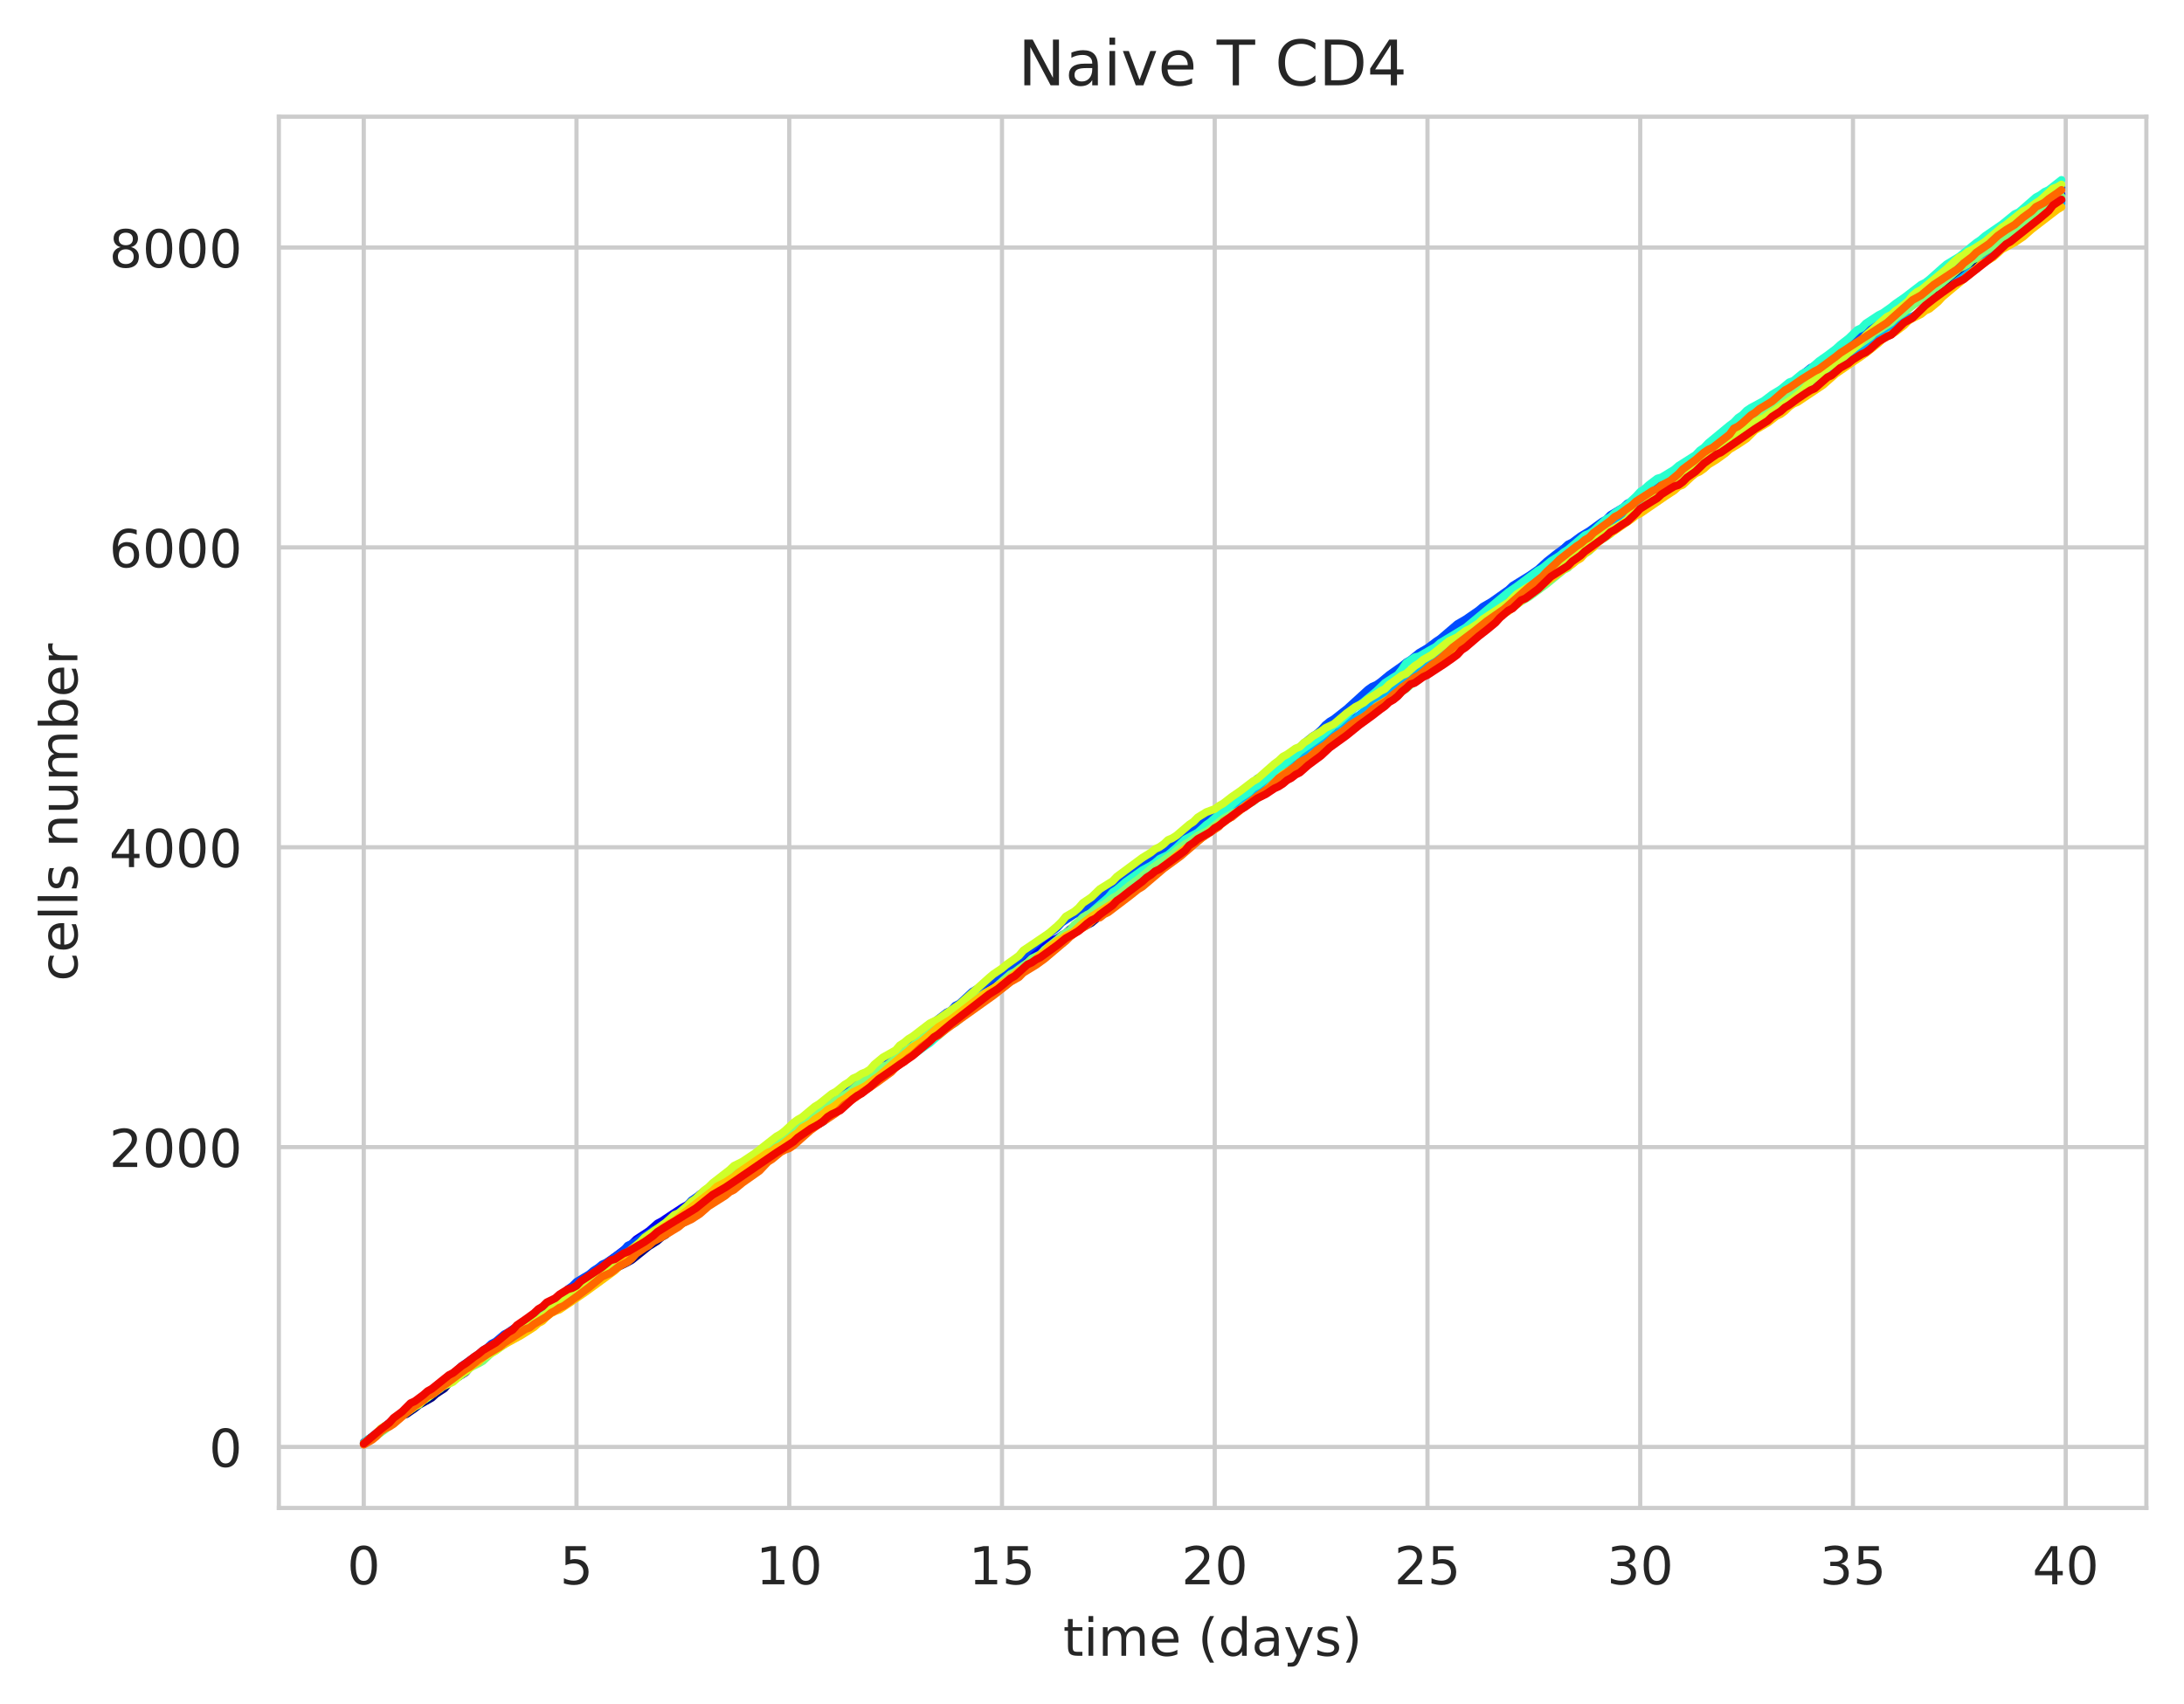 <?xml version="1.0" encoding="utf-8" standalone="no"?>
<!DOCTYPE svg PUBLIC "-//W3C//DTD SVG 1.1//EN"
  "http://www.w3.org/Graphics/SVG/1.1/DTD/svg11.dtd">
<!-- Created with matplotlib (https://matplotlib.org/) -->
<svg height="325.986pt" version="1.1" viewBox="0 0 417.648 325.986" width="417.648pt" xmlns="http://www.w3.org/2000/svg" xmlns:xlink="http://www.w3.org/1999/xlink">
 <defs>
  <style type="text/css">
*{stroke-linecap:butt;stroke-linejoin:round;white-space:pre;}
  </style>
 </defs>
 <g id="figure_1">
  <g id="patch_1">
   <path d="M 0 325.986 
L 417.648 325.986 
L 417.648 0 
L 0 0 
z
" style="fill:#ffffff;"/>
  </g>
  <g id="axes_1">
   <g id="patch_2">
    <path d="M 53.328 288.43 
L 410.448 288.43 
L 410.448 22.318 
L 53.328 22.318 
z
" style="fill:#ffffff;"/>
   </g>
   <g id="matplotlib.axis_1">
    <g id="xtick_1">
     <g id="line2d_1">
      <path clip-path="url(#paad4421888)" d="M 69.561 288.43 
L 69.561 22.318 
" style="fill:none;stroke:#cccccc;stroke-linecap:round;stroke-width:0.8;"/>
     </g>
     <g id="text_1">
      <!-- 0 -->
      <defs>
       <path d="M 31.781 66.406 
Q 24.172 66.406 20.328 58.906 
Q 16.5 51.422 16.5 36.375 
Q 16.5 21.391 20.328 13.891 
Q 24.172 6.391 31.781 6.391 
Q 39.453 6.391 43.281 13.891 
Q 47.125 21.391 47.125 36.375 
Q 47.125 51.422 43.281 58.906 
Q 39.453 66.406 31.781 66.406 
z
M 31.781 74.219 
Q 44.047 74.219 50.516 64.516 
Q 56.984 54.828 56.984 36.375 
Q 56.984 17.969 50.516 8.266 
Q 44.047 -1.422 31.781 -1.422 
Q 19.531 -1.422 13.062 8.266 
Q 6.594 17.969 6.594 36.375 
Q 6.594 54.828 13.062 64.516 
Q 19.531 74.219 31.781 74.219 
z
" id="DejaVuSans-48"/>
      </defs>
      <g style="fill:#262626;" transform="translate(66.38 303.029)scale(0.1 -0.1)">
       <use xlink:href="#DejaVuSans-48"/>
      </g>
     </g>
    </g>
    <g id="xtick_2">
     <g id="line2d_2">
      <path clip-path="url(#paad4421888)" d="M 110.244 288.43 
L 110.244 22.318 
" style="fill:none;stroke:#cccccc;stroke-linecap:round;stroke-width:0.8;"/>
     </g>
     <g id="text_2">
      <!-- 5 -->
      <defs>
       <path d="M 10.797 72.906 
L 49.516 72.906 
L 49.516 64.594 
L 19.828 64.594 
L 19.828 46.734 
Q 21.969 47.469 24.109 47.828 
Q 26.266 48.188 28.422 48.188 
Q 40.625 48.188 47.75 41.5 
Q 54.891 34.812 54.891 23.391 
Q 54.891 11.625 47.562 5.094 
Q 40.234 -1.422 26.906 -1.422 
Q 22.312 -1.422 17.547 -0.641 
Q 12.797 0.141 7.719 1.703 
L 7.719 11.625 
Q 12.109 9.234 16.797 8.062 
Q 21.484 6.891 26.703 6.891 
Q 35.156 6.891 40.078 11.328 
Q 45.016 15.766 45.016 23.391 
Q 45.016 31 40.078 35.438 
Q 35.156 39.891 26.703 39.891 
Q 22.75 39.891 18.812 39.016 
Q 14.891 38.141 10.797 36.281 
z
" id="DejaVuSans-53"/>
      </defs>
      <g style="fill:#262626;" transform="translate(107.063 303.029)scale(0.1 -0.1)">
       <use xlink:href="#DejaVuSans-53"/>
      </g>
     </g>
    </g>
    <g id="xtick_3">
     <g id="line2d_3">
      <path clip-path="url(#paad4421888)" d="M 150.928 288.43 
L 150.928 22.318 
" style="fill:none;stroke:#cccccc;stroke-linecap:round;stroke-width:0.8;"/>
     </g>
     <g id="text_3">
      <!-- 10 -->
      <defs>
       <path d="M 12.406 8.297 
L 28.516 8.297 
L 28.516 63.922 
L 10.984 60.406 
L 10.984 69.391 
L 28.422 72.906 
L 38.281 72.906 
L 38.281 8.297 
L 54.391 8.297 
L 54.391 0 
L 12.406 0 
z
" id="DejaVuSans-49"/>
      </defs>
      <g style="fill:#262626;" transform="translate(144.565 303.029)scale(0.1 -0.1)">
       <use xlink:href="#DejaVuSans-49"/>
       <use x="63.623" xlink:href="#DejaVuSans-48"/>
      </g>
     </g>
    </g>
    <g id="xtick_4">
     <g id="line2d_4">
      <path clip-path="url(#paad4421888)" d="M 191.611 288.43 
L 191.611 22.318 
" style="fill:none;stroke:#cccccc;stroke-linecap:round;stroke-width:0.8;"/>
     </g>
     <g id="text_4">
      <!-- 15 -->
      <g style="fill:#262626;" transform="translate(185.249 303.029)scale(0.1 -0.1)">
       <use xlink:href="#DejaVuSans-49"/>
       <use x="63.623" xlink:href="#DejaVuSans-53"/>
      </g>
     </g>
    </g>
    <g id="xtick_5">
     <g id="line2d_5">
      <path clip-path="url(#paad4421888)" d="M 232.295 288.43 
L 232.295 22.318 
" style="fill:none;stroke:#cccccc;stroke-linecap:round;stroke-width:0.8;"/>
     </g>
     <g id="text_5">
      <!-- 20 -->
      <defs>
       <path d="M 19.188 8.297 
L 53.609 8.297 
L 53.609 0 
L 7.328 0 
L 7.328 8.297 
Q 12.938 14.109 22.625 23.891 
Q 32.328 33.688 34.812 36.531 
Q 39.547 41.844 41.422 45.531 
Q 43.312 49.219 43.312 52.781 
Q 43.312 58.594 39.234 62.25 
Q 35.156 65.922 28.609 65.922 
Q 23.969 65.922 18.812 64.312 
Q 13.672 62.703 7.812 59.422 
L 7.812 69.391 
Q 13.766 71.781 18.938 73 
Q 24.125 74.219 28.422 74.219 
Q 39.75 74.219 46.484 68.547 
Q 53.219 62.891 53.219 53.422 
Q 53.219 48.922 51.531 44.891 
Q 49.859 40.875 45.406 35.406 
Q 44.188 33.984 37.641 27.219 
Q 31.109 20.453 19.188 8.297 
z
" id="DejaVuSans-50"/>
      </defs>
      <g style="fill:#262626;" transform="translate(225.932 303.029)scale(0.1 -0.1)">
       <use xlink:href="#DejaVuSans-50"/>
       <use x="63.623" xlink:href="#DejaVuSans-48"/>
      </g>
     </g>
    </g>
    <g id="xtick_6">
     <g id="line2d_6">
      <path clip-path="url(#paad4421888)" d="M 272.978 288.43 
L 272.978 22.318 
" style="fill:none;stroke:#cccccc;stroke-linecap:round;stroke-width:0.8;"/>
     </g>
     <g id="text_6">
      <!-- 25 -->
      <g style="fill:#262626;" transform="translate(266.616 303.029)scale(0.1 -0.1)">
       <use xlink:href="#DejaVuSans-50"/>
       <use x="63.623" xlink:href="#DejaVuSans-53"/>
      </g>
     </g>
    </g>
    <g id="xtick_7">
     <g id="line2d_7">
      <path clip-path="url(#paad4421888)" d="M 313.662 288.43 
L 313.662 22.318 
" style="fill:none;stroke:#cccccc;stroke-linecap:round;stroke-width:0.8;"/>
     </g>
     <g id="text_7">
      <!-- 30 -->
      <defs>
       <path d="M 40.578 39.312 
Q 47.656 37.797 51.625 33 
Q 55.609 28.219 55.609 21.188 
Q 55.609 10.406 48.188 4.484 
Q 40.766 -1.422 27.094 -1.422 
Q 22.516 -1.422 17.656 -0.516 
Q 12.797 0.391 7.625 2.203 
L 7.625 11.719 
Q 11.719 9.328 16.594 8.109 
Q 21.484 6.891 26.812 6.891 
Q 36.078 6.891 40.938 10.547 
Q 45.797 14.203 45.797 21.188 
Q 45.797 27.641 41.281 31.266 
Q 36.766 34.906 28.719 34.906 
L 20.219 34.906 
L 20.219 43.016 
L 29.109 43.016 
Q 36.375 43.016 40.234 45.922 
Q 44.094 48.828 44.094 54.297 
Q 44.094 59.906 40.109 62.906 
Q 36.141 65.922 28.719 65.922 
Q 24.656 65.922 20.016 65.031 
Q 15.375 64.156 9.812 62.312 
L 9.812 71.094 
Q 15.438 72.656 20.344 73.438 
Q 25.25 74.219 29.594 74.219 
Q 40.828 74.219 47.359 69.109 
Q 53.906 64.016 53.906 55.328 
Q 53.906 49.266 50.438 45.094 
Q 46.969 40.922 40.578 39.312 
z
" id="DejaVuSans-51"/>
      </defs>
      <g style="fill:#262626;" transform="translate(307.3 303.029)scale(0.1 -0.1)">
       <use xlink:href="#DejaVuSans-51"/>
       <use x="63.623" xlink:href="#DejaVuSans-48"/>
      </g>
     </g>
    </g>
    <g id="xtick_8">
     <g id="line2d_8">
      <path clip-path="url(#paad4421888)" d="M 354.346 288.43 
L 354.346 22.318 
" style="fill:none;stroke:#cccccc;stroke-linecap:round;stroke-width:0.8;"/>
     </g>
     <g id="text_8">
      <!-- 35 -->
      <g style="fill:#262626;" transform="translate(347.983 303.029)scale(0.1 -0.1)">
       <use xlink:href="#DejaVuSans-51"/>
       <use x="63.623" xlink:href="#DejaVuSans-53"/>
      </g>
     </g>
    </g>
    <g id="xtick_9">
     <g id="line2d_9">
      <path clip-path="url(#paad4421888)" d="M 395.029 288.43 
L 395.029 22.318 
" style="fill:none;stroke:#cccccc;stroke-linecap:round;stroke-width:0.8;"/>
     </g>
     <g id="text_9">
      <!-- 40 -->
      <defs>
       <path d="M 37.797 64.312 
L 12.891 25.391 
L 37.797 25.391 
z
M 35.203 72.906 
L 47.609 72.906 
L 47.609 25.391 
L 58.016 25.391 
L 58.016 17.188 
L 47.609 17.188 
L 47.609 0 
L 37.797 0 
L 37.797 17.188 
L 4.891 17.188 
L 4.891 26.703 
z
" id="DejaVuSans-52"/>
      </defs>
      <g style="fill:#262626;" transform="translate(388.667 303.029)scale(0.1 -0.1)">
       <use xlink:href="#DejaVuSans-52"/>
       <use x="63.623" xlink:href="#DejaVuSans-48"/>
      </g>
     </g>
    </g>
    <g id="text_10">
     <!-- time (days) -->
     <defs>
      <path d="M 18.312 70.219 
L 18.312 54.688 
L 36.812 54.688 
L 36.812 47.703 
L 18.312 47.703 
L 18.312 18.016 
Q 18.312 11.328 20.141 9.422 
Q 21.969 7.516 27.594 7.516 
L 36.812 7.516 
L 36.812 0 
L 27.594 0 
Q 17.188 0 13.234 3.875 
Q 9.281 7.766 9.281 18.016 
L 9.281 47.703 
L 2.688 47.703 
L 2.688 54.688 
L 9.281 54.688 
L 9.281 70.219 
z
" id="DejaVuSans-116"/>
      <path d="M 9.422 54.688 
L 18.406 54.688 
L 18.406 0 
L 9.422 0 
z
M 9.422 75.984 
L 18.406 75.984 
L 18.406 64.594 
L 9.422 64.594 
z
" id="DejaVuSans-105"/>
      <path d="M 52 44.188 
Q 55.375 50.25 60.062 53.125 
Q 64.75 56 71.094 56 
Q 79.641 56 84.281 50.016 
Q 88.922 44.047 88.922 33.016 
L 88.922 0 
L 79.891 0 
L 79.891 32.719 
Q 79.891 40.578 77.094 44.375 
Q 74.312 48.188 68.609 48.188 
Q 61.625 48.188 57.562 43.547 
Q 53.516 38.922 53.516 30.906 
L 53.516 0 
L 44.484 0 
L 44.484 32.719 
Q 44.484 40.625 41.703 44.406 
Q 38.922 48.188 33.109 48.188 
Q 26.219 48.188 22.156 43.531 
Q 18.109 38.875 18.109 30.906 
L 18.109 0 
L 9.078 0 
L 9.078 54.688 
L 18.109 54.688 
L 18.109 46.188 
Q 21.188 51.219 25.484 53.609 
Q 29.781 56 35.688 56 
Q 41.656 56 45.828 52.969 
Q 50 49.953 52 44.188 
z
" id="DejaVuSans-109"/>
      <path d="M 56.203 29.594 
L 56.203 25.203 
L 14.891 25.203 
Q 15.484 15.922 20.484 11.062 
Q 25.484 6.203 34.422 6.203 
Q 39.594 6.203 44.453 7.469 
Q 49.312 8.734 54.109 11.281 
L 54.109 2.781 
Q 49.266 0.734 44.188 -0.344 
Q 39.109 -1.422 33.891 -1.422 
Q 20.797 -1.422 13.156 6.188 
Q 5.516 13.812 5.516 26.812 
Q 5.516 40.234 12.766 48.109 
Q 20.016 56 32.328 56 
Q 43.359 56 49.781 48.891 
Q 56.203 41.797 56.203 29.594 
z
M 47.219 32.234 
Q 47.125 39.594 43.094 43.984 
Q 39.062 48.391 32.422 48.391 
Q 24.906 48.391 20.391 44.141 
Q 15.875 39.891 15.188 32.172 
z
" id="DejaVuSans-101"/>
      <path id="DejaVuSans-32"/>
      <path d="M 31 75.875 
Q 24.469 64.656 21.281 53.656 
Q 18.109 42.672 18.109 31.391 
Q 18.109 20.125 21.312 9.062 
Q 24.516 -2 31 -13.188 
L 23.188 -13.188 
Q 15.875 -1.703 12.234 9.375 
Q 8.594 20.453 8.594 31.391 
Q 8.594 42.281 12.203 53.312 
Q 15.828 64.359 23.188 75.875 
z
" id="DejaVuSans-40"/>
      <path d="M 45.406 46.391 
L 45.406 75.984 
L 54.391 75.984 
L 54.391 0 
L 45.406 0 
L 45.406 8.203 
Q 42.578 3.328 38.25 0.953 
Q 33.938 -1.422 27.875 -1.422 
Q 17.969 -1.422 11.734 6.484 
Q 5.516 14.406 5.516 27.297 
Q 5.516 40.188 11.734 48.094 
Q 17.969 56 27.875 56 
Q 33.938 56 38.25 53.625 
Q 42.578 51.266 45.406 46.391 
z
M 14.797 27.297 
Q 14.797 17.391 18.875 11.75 
Q 22.953 6.109 30.078 6.109 
Q 37.203 6.109 41.297 11.75 
Q 45.406 17.391 45.406 27.297 
Q 45.406 37.203 41.297 42.844 
Q 37.203 48.484 30.078 48.484 
Q 22.953 48.484 18.875 42.844 
Q 14.797 37.203 14.797 27.297 
z
" id="DejaVuSans-100"/>
      <path d="M 34.281 27.484 
Q 23.391 27.484 19.188 25 
Q 14.984 22.516 14.984 16.5 
Q 14.984 11.719 18.141 8.906 
Q 21.297 6.109 26.703 6.109 
Q 34.188 6.109 38.703 11.406 
Q 43.219 16.703 43.219 25.484 
L 43.219 27.484 
z
M 52.203 31.203 
L 52.203 0 
L 43.219 0 
L 43.219 8.297 
Q 40.141 3.328 35.547 0.953 
Q 30.953 -1.422 24.312 -1.422 
Q 15.922 -1.422 10.953 3.297 
Q 6 8.016 6 15.922 
Q 6 25.141 12.172 29.828 
Q 18.359 34.516 30.609 34.516 
L 43.219 34.516 
L 43.219 35.406 
Q 43.219 41.609 39.141 45 
Q 35.062 48.391 27.688 48.391 
Q 23 48.391 18.547 47.266 
Q 14.109 46.141 10.016 43.891 
L 10.016 52.203 
Q 14.938 54.109 19.578 55.047 
Q 24.219 56 28.609 56 
Q 40.484 56 46.344 49.844 
Q 52.203 43.703 52.203 31.203 
z
" id="DejaVuSans-97"/>
      <path d="M 32.172 -5.078 
Q 28.375 -14.844 24.75 -17.812 
Q 21.141 -20.797 15.094 -20.797 
L 7.906 -20.797 
L 7.906 -13.281 
L 13.188 -13.281 
Q 16.891 -13.281 18.938 -11.516 
Q 21 -9.766 23.484 -3.219 
L 25.094 0.875 
L 2.984 54.688 
L 12.5 54.688 
L 29.594 11.922 
L 46.688 54.688 
L 56.203 54.688 
z
" id="DejaVuSans-121"/>
      <path d="M 44.281 53.078 
L 44.281 44.578 
Q 40.484 46.531 36.375 47.5 
Q 32.281 48.484 27.875 48.484 
Q 21.188 48.484 17.844 46.438 
Q 14.5 44.391 14.5 40.281 
Q 14.5 37.156 16.891 35.375 
Q 19.281 33.594 26.516 31.984 
L 29.594 31.297 
Q 39.156 29.25 43.188 25.516 
Q 47.219 21.781 47.219 15.094 
Q 47.219 7.469 41.188 3.016 
Q 35.156 -1.422 24.609 -1.422 
Q 20.219 -1.422 15.453 -0.562 
Q 10.688 0.297 5.422 2 
L 5.422 11.281 
Q 10.406 8.688 15.234 7.391 
Q 20.062 6.109 24.812 6.109 
Q 31.156 6.109 34.562 8.281 
Q 37.984 10.453 37.984 14.406 
Q 37.984 18.062 35.516 20.016 
Q 33.062 21.969 24.703 23.781 
L 21.578 24.516 
Q 13.234 26.266 9.516 29.906 
Q 5.812 33.547 5.812 39.891 
Q 5.812 47.609 11.281 51.797 
Q 16.75 56 26.812 56 
Q 31.781 56 36.172 55.266 
Q 40.578 54.547 44.281 53.078 
z
" id="DejaVuSans-115"/>
      <path d="M 8.016 75.875 
L 15.828 75.875 
Q 23.141 64.359 26.781 53.312 
Q 30.422 42.281 30.422 31.391 
Q 30.422 20.453 26.781 9.375 
Q 23.141 -1.703 15.828 -13.188 
L 8.016 -13.188 
Q 14.5 -2 17.703 9.062 
Q 20.906 20.125 20.906 31.391 
Q 20.906 42.672 17.703 53.656 
Q 14.5 64.656 8.016 75.875 
z
" id="DejaVuSans-41"/>
     </defs>
     <g style="fill:#262626;" transform="translate(203.299 316.707)scale(0.1 -0.1)">
      <use xlink:href="#DejaVuSans-116"/>
      <use x="39.209" xlink:href="#DejaVuSans-105"/>
      <use x="66.992" xlink:href="#DejaVuSans-109"/>
      <use x="164.404" xlink:href="#DejaVuSans-101"/>
      <use x="225.928" xlink:href="#DejaVuSans-32"/>
      <use x="257.715" xlink:href="#DejaVuSans-40"/>
      <use x="296.729" xlink:href="#DejaVuSans-100"/>
      <use x="360.205" xlink:href="#DejaVuSans-97"/>
      <use x="421.484" xlink:href="#DejaVuSans-121"/>
      <use x="480.664" xlink:href="#DejaVuSans-115"/>
      <use x="532.764" xlink:href="#DejaVuSans-41"/>
     </g>
    </g>
   </g>
   <g id="matplotlib.axis_2">
    <g id="ytick_1">
     <g id="line2d_10">
      <path clip-path="url(#paad4421888)" d="M 53.328 276.764 
L 410.448 276.764 
" style="fill:none;stroke:#cccccc;stroke-linecap:round;stroke-width:0.8;"/>
     </g>
     <g id="text_11">
      <!-- 0 -->
      <g style="fill:#262626;" transform="translate(39.966 280.563)scale(0.1 -0.1)">
       <use xlink:href="#DejaVuSans-48"/>
      </g>
     </g>
    </g>
    <g id="ytick_2">
     <g id="line2d_11">
      <path clip-path="url(#paad4421888)" d="M 53.328 219.41 
L 410.448 219.41 
" style="fill:none;stroke:#cccccc;stroke-linecap:round;stroke-width:0.8;"/>
     </g>
     <g id="text_12">
      <!-- 2000 -->
      <g style="fill:#262626;" transform="translate(20.878 223.209)scale(0.1 -0.1)">
       <use xlink:href="#DejaVuSans-50"/>
       <use x="63.623" xlink:href="#DejaVuSans-48"/>
       <use x="127.246" xlink:href="#DejaVuSans-48"/>
       <use x="190.869" xlink:href="#DejaVuSans-48"/>
      </g>
     </g>
    </g>
    <g id="ytick_3">
     <g id="line2d_12">
      <path clip-path="url(#paad4421888)" d="M 53.328 162.056 
L 410.448 162.056 
" style="fill:none;stroke:#cccccc;stroke-linecap:round;stroke-width:0.8;"/>
     </g>
     <g id="text_13">
      <!-- 4000 -->
      <g style="fill:#262626;" transform="translate(20.878 165.855)scale(0.1 -0.1)">
       <use xlink:href="#DejaVuSans-52"/>
       <use x="63.623" xlink:href="#DejaVuSans-48"/>
       <use x="127.246" xlink:href="#DejaVuSans-48"/>
       <use x="190.869" xlink:href="#DejaVuSans-48"/>
      </g>
     </g>
    </g>
    <g id="ytick_4">
     <g id="line2d_13">
      <path clip-path="url(#paad4421888)" d="M 53.328 104.702 
L 410.448 104.702 
" style="fill:none;stroke:#cccccc;stroke-linecap:round;stroke-width:0.8;"/>
     </g>
     <g id="text_14">
      <!-- 6000 -->
      <defs>
       <path d="M 33.016 40.375 
Q 26.375 40.375 22.484 35.828 
Q 18.609 31.297 18.609 23.391 
Q 18.609 15.531 22.484 10.953 
Q 26.375 6.391 33.016 6.391 
Q 39.656 6.391 43.531 10.953 
Q 47.406 15.531 47.406 23.391 
Q 47.406 31.297 43.531 35.828 
Q 39.656 40.375 33.016 40.375 
z
M 52.594 71.297 
L 52.594 62.312 
Q 48.875 64.062 45.094 64.984 
Q 41.312 65.922 37.594 65.922 
Q 27.828 65.922 22.672 59.328 
Q 17.531 52.734 16.797 39.406 
Q 19.672 43.656 24.016 45.922 
Q 28.375 48.188 33.594 48.188 
Q 44.578 48.188 50.953 41.516 
Q 57.328 34.859 57.328 23.391 
Q 57.328 12.156 50.688 5.359 
Q 44.047 -1.422 33.016 -1.422 
Q 20.359 -1.422 13.672 8.266 
Q 6.984 17.969 6.984 36.375 
Q 6.984 53.656 15.188 63.938 
Q 23.391 74.219 37.203 74.219 
Q 40.922 74.219 44.703 73.484 
Q 48.484 72.75 52.594 71.297 
z
" id="DejaVuSans-54"/>
      </defs>
      <g style="fill:#262626;" transform="translate(20.878 108.501)scale(0.1 -0.1)">
       <use xlink:href="#DejaVuSans-54"/>
       <use x="63.623" xlink:href="#DejaVuSans-48"/>
       <use x="127.246" xlink:href="#DejaVuSans-48"/>
       <use x="190.869" xlink:href="#DejaVuSans-48"/>
      </g>
     </g>
    </g>
    <g id="ytick_5">
     <g id="line2d_14">
      <path clip-path="url(#paad4421888)" d="M 53.328 47.347 
L 410.448 47.347 
" style="fill:none;stroke:#cccccc;stroke-linecap:round;stroke-width:0.8;"/>
     </g>
     <g id="text_15">
      <!-- 8000 -->
      <defs>
       <path d="M 31.781 34.625 
Q 24.75 34.625 20.719 30.859 
Q 16.703 27.094 16.703 20.516 
Q 16.703 13.922 20.719 10.156 
Q 24.75 6.391 31.781 6.391 
Q 38.812 6.391 42.859 10.172 
Q 46.922 13.969 46.922 20.516 
Q 46.922 27.094 42.891 30.859 
Q 38.875 34.625 31.781 34.625 
z
M 21.922 38.812 
Q 15.578 40.375 12.031 44.719 
Q 8.5 49.078 8.5 55.328 
Q 8.5 64.062 14.719 69.141 
Q 20.953 74.219 31.781 74.219 
Q 42.672 74.219 48.875 69.141 
Q 55.078 64.062 55.078 55.328 
Q 55.078 49.078 51.531 44.719 
Q 48 40.375 41.703 38.812 
Q 48.828 37.156 52.797 32.312 
Q 56.781 27.484 56.781 20.516 
Q 56.781 9.906 50.312 4.234 
Q 43.844 -1.422 31.781 -1.422 
Q 19.734 -1.422 13.25 4.234 
Q 6.781 9.906 6.781 20.516 
Q 6.781 27.484 10.781 32.312 
Q 14.797 37.156 21.922 38.812 
z
M 18.312 54.391 
Q 18.312 48.734 21.844 45.562 
Q 25.391 42.391 31.781 42.391 
Q 38.141 42.391 41.719 45.562 
Q 45.312 48.734 45.312 54.391 
Q 45.312 60.062 41.719 63.234 
Q 38.141 66.406 31.781 66.406 
Q 25.391 66.406 21.844 63.234 
Q 18.312 60.062 18.312 54.391 
z
" id="DejaVuSans-56"/>
      </defs>
      <g style="fill:#262626;" transform="translate(20.878 51.147)scale(0.1 -0.1)">
       <use xlink:href="#DejaVuSans-56"/>
       <use x="63.623" xlink:href="#DejaVuSans-48"/>
       <use x="127.246" xlink:href="#DejaVuSans-48"/>
       <use x="190.869" xlink:href="#DejaVuSans-48"/>
      </g>
     </g>
    </g>
    <g id="text_16">
     <!-- cells number -->
     <defs>
      <path d="M 48.781 52.594 
L 48.781 44.188 
Q 44.969 46.297 41.141 47.344 
Q 37.312 48.391 33.406 48.391 
Q 24.656 48.391 19.812 42.844 
Q 14.984 37.312 14.984 27.297 
Q 14.984 17.281 19.812 11.734 
Q 24.656 6.203 33.406 6.203 
Q 37.312 6.203 41.141 7.25 
Q 44.969 8.297 48.781 10.406 
L 48.781 2.094 
Q 45.016 0.344 40.984 -0.531 
Q 36.969 -1.422 32.422 -1.422 
Q 20.062 -1.422 12.781 6.344 
Q 5.516 14.109 5.516 27.297 
Q 5.516 40.672 12.859 48.328 
Q 20.219 56 33.016 56 
Q 37.156 56 41.109 55.141 
Q 45.062 54.297 48.781 52.594 
z
" id="DejaVuSans-99"/>
      <path d="M 9.422 75.984 
L 18.406 75.984 
L 18.406 0 
L 9.422 0 
z
" id="DejaVuSans-108"/>
      <path d="M 54.891 33.016 
L 54.891 0 
L 45.906 0 
L 45.906 32.719 
Q 45.906 40.484 42.875 44.328 
Q 39.844 48.188 33.797 48.188 
Q 26.516 48.188 22.312 43.547 
Q 18.109 38.922 18.109 30.906 
L 18.109 0 
L 9.078 0 
L 9.078 54.688 
L 18.109 54.688 
L 18.109 46.188 
Q 21.344 51.125 25.703 53.562 
Q 30.078 56 35.797 56 
Q 45.219 56 50.047 50.172 
Q 54.891 44.344 54.891 33.016 
z
" id="DejaVuSans-110"/>
      <path d="M 8.5 21.578 
L 8.5 54.688 
L 17.484 54.688 
L 17.484 21.922 
Q 17.484 14.156 20.5 10.266 
Q 23.531 6.391 29.594 6.391 
Q 36.859 6.391 41.078 11.031 
Q 45.312 15.672 45.312 23.688 
L 45.312 54.688 
L 54.297 54.688 
L 54.297 0 
L 45.312 0 
L 45.312 8.406 
Q 42.047 3.422 37.719 1 
Q 33.406 -1.422 27.688 -1.422 
Q 18.266 -1.422 13.375 4.438 
Q 8.5 10.297 8.5 21.578 
z
M 31.109 56 
z
" id="DejaVuSans-117"/>
      <path d="M 48.688 27.297 
Q 48.688 37.203 44.609 42.844 
Q 40.531 48.484 33.406 48.484 
Q 26.266 48.484 22.188 42.844 
Q 18.109 37.203 18.109 27.297 
Q 18.109 17.391 22.188 11.75 
Q 26.266 6.109 33.406 6.109 
Q 40.531 6.109 44.609 11.75 
Q 48.688 17.391 48.688 27.297 
z
M 18.109 46.391 
Q 20.953 51.266 25.266 53.625 
Q 29.594 56 35.594 56 
Q 45.562 56 51.781 48.094 
Q 58.016 40.188 58.016 27.297 
Q 58.016 14.406 51.781 6.484 
Q 45.562 -1.422 35.594 -1.422 
Q 29.594 -1.422 25.266 0.953 
Q 20.953 3.328 18.109 8.203 
L 18.109 0 
L 9.078 0 
L 9.078 75.984 
L 18.109 75.984 
z
" id="DejaVuSans-98"/>
      <path d="M 41.109 46.297 
Q 39.594 47.172 37.812 47.578 
Q 36.031 48 33.891 48 
Q 26.266 48 22.188 43.047 
Q 18.109 38.094 18.109 28.812 
L 18.109 0 
L 9.078 0 
L 9.078 54.688 
L 18.109 54.688 
L 18.109 46.188 
Q 20.953 51.172 25.484 53.578 
Q 30.031 56 36.531 56 
Q 37.453 56 38.578 55.875 
Q 39.703 55.766 41.062 55.516 
z
" id="DejaVuSans-114"/>
     </defs>
     <g style="fill:#262626;" transform="translate(14.798 187.686)rotate(-90)scale(0.1 -0.1)">
      <use xlink:href="#DejaVuSans-99"/>
      <use x="54.98" xlink:href="#DejaVuSans-101"/>
      <use x="116.504" xlink:href="#DejaVuSans-108"/>
      <use x="144.287" xlink:href="#DejaVuSans-108"/>
      <use x="172.07" xlink:href="#DejaVuSans-115"/>
      <use x="224.17" xlink:href="#DejaVuSans-32"/>
      <use x="255.957" xlink:href="#DejaVuSans-110"/>
      <use x="319.336" xlink:href="#DejaVuSans-117"/>
      <use x="382.715" xlink:href="#DejaVuSans-109"/>
      <use x="480.127" xlink:href="#DejaVuSans-98"/>
      <use x="543.604" xlink:href="#DejaVuSans-101"/>
      <use x="605.127" xlink:href="#DejaVuSans-114"/>
     </g>
    </g>
   </g>
   <g id="line2d_15">
    <path clip-path="url(#paad4421888)" d="M 69.561 276.162 
L 71.188 275.015 
L 72.816 273.925 
L 74.443 272.463 
L 76.884 270.713 
L 77.698 270.513 
L 79.325 269.394 
L 80.139 268.735 
L 82.58 267.358 
L 83.393 266.613 
L 85.021 265.552 
L 85.834 264.548 
L 89.089 262.483 
L 89.903 261.537 
L 92.344 259.787 
L 93.157 259.386 
L 94.785 257.751 
L 96.412 256.862 
L 101.294 253.478 
L 102.108 253.134 
L 102.921 252.475 
L 103.735 252.045 
L 104.549 251.328 
L 105.362 250.898 
L 106.176 250.209 
L 111.872 246.711 
L 112.685 246.166 
L 113.499 245.392 
L 117.567 242.667 
L 120.008 241.463 
L 120.822 241.004 
L 124.077 238.394 
L 125.704 237.362 
L 126.518 236.645 
L 127.331 236.186 
L 128.145 235.383 
L 128.959 234.781 
L 132.213 233.06 
L 137.909 228.357 
L 141.164 225.862 
L 141.978 225.346 
L 143.605 224.056 
L 146.046 222.393 
L 148.487 220.528 
L 149.301 220.07 
L 150.928 218.406 
L 151.742 217.89 
L 152.555 217.632 
L 154.183 216.399 
L 155.81 215.424 
L 157.437 214.535 
L 160.692 211.811 
L 162.319 210.606 
L 163.133 210.09 
L 164.76 208.742 
L 165.574 208.083 
L 167.201 207.222 
L 168.015 206.219 
L 171.27 203.838 
L 172.083 203.351 
L 172.897 202.577 
L 174.524 201.401 
L 175.338 200.569 
L 176.152 199.967 
L 178.593 197.759 
L 182.661 195.149 
L 185.102 193.199 
L 186.729 192.31 
L 187.543 191.593 
L 191.611 189.012 
L 194.052 187.091 
L 194.866 186.431 
L 197.307 183.908 
L 198.121 183.42 
L 198.934 182.789 
L 199.748 182.359 
L 200.562 181.7 
L 203.816 179.721 
L 205.444 178.431 
L 207.071 177.369 
L 208.699 176.538 
L 211.953 173.871 
L 213.581 172.982 
L 214.394 172.236 
L 217.649 169.856 
L 218.463 169.196 
L 219.276 168.709 
L 220.904 166.931 
L 222.531 165.612 
L 223.345 165.096 
L 226.599 162.343 
L 228.227 161.31 
L 232.295 158.443 
L 233.109 157.668 
L 235.55 156.177 
L 236.363 155.403 
L 238.804 153.625 
L 243.686 149.61 
L 245.314 148.664 
L 246.127 147.918 
L 247.755 146.914 
L 248.568 146.025 
L 251.009 144.247 
L 251.823 143.674 
L 252.637 142.785 
L 253.45 142.068 
L 254.264 141.523 
L 255.078 140.691 
L 256.705 139.372 
L 258.332 138.397 
L 259.146 137.68 
L 264.028 134.526 
L 265.655 133.121 
L 266.469 132.117 
L 268.91 130.54 
L 270.537 129.221 
L 272.165 127.987 
L 272.978 127.758 
L 276.233 125.464 
L 277.047 124.632 
L 278.674 123.399 
L 280.302 121.879 
L 281.929 120.732 
L 283.556 119.499 
L 285.184 118.18 
L 285.997 117.692 
L 287.625 116.345 
L 288.438 115.685 
L 289.252 114.853 
L 290.879 113.706 
L 292.507 112.731 
L 294.134 111.642 
L 295.761 110.408 
L 297.389 108.831 
L 299.016 107.598 
L 299.83 107.025 
L 300.643 106.623 
L 301.457 105.791 
L 303.898 103.927 
L 306.339 102.293 
L 308.78 100.228 
L 310.407 99.11 
L 311.221 98.593 
L 313.662 96.615 
L 316.103 95.009 
L 316.917 94.149 
L 319.358 92.428 
L 320.171 91.912 
L 322.612 89.503 
L 325.053 87.754 
L 325.867 86.951 
L 327.494 85.803 
L 328.308 85.029 
L 330.749 83.366 
L 334.004 80.9 
L 334.817 80.47 
L 336.445 79.265 
L 337.258 78.95 
L 340.513 77.086 
L 342.954 74.849 
L 347.836 71.494 
L 351.905 68.224 
L 353.532 67.393 
L 356.787 65.099 
L 357.6 64.439 
L 358.414 64.066 
L 359.228 63.55 
L 363.296 59.879 
L 367.364 57.298 
L 368.178 56.926 
L 369.805 55.52 
L 370.619 55.176 
L 376.315 51.362 
L 378.756 49.125 
L 379.569 48.523 
L 380.383 47.72 
L 382.824 46.372 
L 383.638 45.742 
L 384.451 45.34 
L 385.265 44.652 
L 387.706 43.189 
L 390.961 40.637 
L 392.588 39.662 
L 393.402 38.888 
L 394.215 38.372 
L 394.215 38.372 
" style="fill:none;stroke:#000080;stroke-linecap:round;stroke-width:1.5;"/>
   </g>
   <g id="line2d_16">
    <path clip-path="url(#paad4421888)" d="M 69.561 276.076 
L 70.375 275.33 
L 72.002 274.327 
L 77.698 269.796 
L 78.511 269.194 
L 79.325 268.333 
L 80.139 267.989 
L 82.58 266.24 
L 83.393 265.552 
L 85.021 264.404 
L 85.834 263.573 
L 88.275 262.168 
L 91.53 259.873 
L 94.785 257.35 
L 95.598 256.948 
L 96.412 256.26 
L 97.226 255.801 
L 98.853 254.683 
L 99.667 254.367 
L 100.48 253.794 
L 101.294 252.876 
L 104.549 250.324 
L 106.99 248.632 
L 107.803 248.116 
L 108.617 247.772 
L 110.244 246.166 
L 111.058 245.764 
L 112.685 244.187 
L 113.499 243.728 
L 114.313 242.839 
L 120.822 237.907 
L 121.636 237.075 
L 124.077 235.469 
L 125.704 234.035 
L 126.518 233.605 
L 128.145 232.516 
L 130.586 230.91 
L 131.4 230.479 
L 132.213 229.791 
L 133.027 229.275 
L 133.841 228.443 
L 135.468 227.268 
L 136.282 226.579 
L 137.096 226.178 
L 138.723 224.916 
L 139.537 224.084 
L 141.978 222.851 
L 146.046 219.898 
L 146.86 218.98 
L 147.673 218.55 
L 149.301 217.288 
L 152.555 215.051 
L 153.369 214.277 
L 154.183 213.789 
L 154.996 212.757 
L 156.624 211.954 
L 158.251 210.52 
L 159.065 209.717 
L 159.878 209.115 
L 160.692 208.771 
L 161.506 208.255 
L 163.947 207.108 
L 165.574 206.075 
L 168.015 204.297 
L 168.829 203.867 
L 169.642 203.007 
L 172.083 201.085 
L 172.897 200.483 
L 173.711 200.196 
L 174.524 199.68 
L 175.338 198.935 
L 176.152 198.533 
L 176.965 197.73 
L 178.593 196.64 
L 180.22 195.608 
L 181.034 194.891 
L 181.847 194.461 
L 182.661 193.687 
L 184.288 192.482 
L 185.102 191.708 
L 185.916 191.307 
L 187.543 189.959 
L 188.357 189.5 
L 194.052 185.227 
L 198.121 181.929 
L 199.748 180.725 
L 200.562 180.151 
L 202.189 179.463 
L 203.003 178.889 
L 203.816 178.459 
L 204.63 177.714 
L 207.071 176.308 
L 207.885 175.534 
L 208.699 175.018 
L 209.512 174.1 
L 211.14 172.867 
L 211.953 172.437 
L 212.767 171.691 
L 213.581 171.147 
L 214.394 170.745 
L 216.835 168.766 
L 218.463 167.677 
L 219.276 166.96 
L 220.904 166.013 
L 222.531 164.895 
L 223.345 164.149 
L 224.158 163.777 
L 226.599 161.683 
L 228.227 160.708 
L 229.854 159.016 
L 230.668 158.299 
L 231.481 157.84 
L 233.109 156.636 
L 235.55 154.772 
L 236.363 153.912 
L 241.245 150.356 
L 242.873 149.065 
L 243.686 148.52 
L 245.314 147.115 
L 246.127 146.656 
L 246.941 145.939 
L 247.755 145.509 
L 251.009 143.014 
L 251.823 142.641 
L 252.637 142.125 
L 253.45 141.408 
L 254.264 140.978 
L 256.705 139.057 
L 257.519 138.311 
L 259.146 137.336 
L 266.469 132.375 
L 267.283 131.716 
L 269.724 130.052 
L 271.351 128.246 
L 272.978 127.385 
L 273.792 126.668 
L 274.606 126.238 
L 275.419 125.636 
L 276.233 125.263 
L 277.047 124.604 
L 277.861 124.259 
L 280.302 122.453 
L 281.929 121.22 
L 283.556 120.073 
L 285.184 118.926 
L 285.997 118.381 
L 286.811 117.635 
L 287.625 116.603 
L 288.438 116.115 
L 289.252 115.37 
L 290.879 114.165 
L 291.693 113.792 
L 293.32 112.588 
L 294.134 111.928 
L 294.948 111.469 
L 296.575 110.265 
L 297.389 109.376 
L 298.202 108.803 
L 299.016 108.401 
L 300.643 106.939 
L 303.084 105.189 
L 304.712 104.099 
L 305.525 103.268 
L 306.339 102.637 
L 307.153 101.805 
L 307.966 101.289 
L 309.594 100.027 
L 314.476 96.672 
L 316.103 95.955 
L 319.358 93.46 
L 320.171 92.973 
L 320.985 92.141 
L 321.799 91.768 
L 322.612 91.08 
L 323.426 90.679 
L 324.24 89.962 
L 325.053 89.474 
L 325.867 88.614 
L 326.681 88.184 
L 327.494 87.495 
L 328.308 86.979 
L 329.122 86.32 
L 329.935 85.918 
L 330.749 85.144 
L 333.19 83.366 
L 335.631 81.129 
L 338.072 79.609 
L 339.699 78.118 
L 343.768 75.566 
L 344.581 74.791 
L 346.209 73.501 
L 347.023 72.755 
L 348.65 71.551 
L 349.464 70.605 
L 351.091 69.285 
L 352.718 68.31 
L 353.532 67.507 
L 355.159 66.36 
L 355.973 65.557 
L 357.6 64.468 
L 358.414 64.095 
L 359.228 63.521 
L 360.041 62.747 
L 361.669 61.801 
L 364.11 59.449 
L 365.737 58.302 
L 366.551 57.442 
L 367.364 56.811 
L 368.992 55.32 
L 372.246 53.37 
L 374.687 51.248 
L 375.501 50.359 
L 377.128 49.298 
L 378.756 47.95 
L 380.383 47.032 
L 381.197 46.114 
L 382.824 44.91 
L 385.265 43.132 
L 386.079 42.616 
L 387.706 41.411 
L 390.961 39.519 
L 392.588 38.458 
L 393.402 37.741 
L 394.215 37.196 
L 394.215 37.196 
" style="fill:none;stroke:#0000f1;stroke-linecap:round;stroke-width:1.5;"/>
   </g>
   <g id="line2d_17">
    <path clip-path="url(#paad4421888)" d="M 69.561 275.875 
L 70.375 275.388 
L 75.257 271.488 
L 77.698 269.452 
L 78.511 269.079 
L 79.325 268.534 
L 80.952 267.616 
L 81.766 266.813 
L 82.58 266.24 
L 83.393 265.351 
L 84.207 264.749 
L 85.021 264.003 
L 85.834 263.544 
L 88.275 261.279 
L 91.53 258.984 
L 92.344 258.296 
L 93.157 257.78 
L 93.971 257.034 
L 94.785 256.604 
L 96.412 255.228 
L 97.226 254.798 
L 98.039 254.224 
L 99.667 253.335 
L 100.48 252.475 
L 103.735 250.725 
L 104.549 249.779 
L 105.362 249.062 
L 107.803 247.399 
L 108.617 246.567 
L 109.431 245.994 
L 110.244 245.191 
L 112.685 243.728 
L 113.499 243.04 
L 114.313 242.524 
L 115.126 241.864 
L 115.94 241.491 
L 119.195 239.283 
L 120.008 238.28 
L 121.636 237.505 
L 122.449 236.903 
L 124.077 235.928 
L 124.89 235.326 
L 126.518 234.666 
L 131.4 230.652 
L 132.213 229.619 
L 133.841 228.501 
L 136.282 227.096 
L 137.909 225.891 
L 138.723 225.375 
L 139.537 224.715 
L 140.35 224.285 
L 141.164 223.683 
L 141.978 222.88 
L 142.791 222.364 
L 143.605 221.647 
L 145.232 220.557 
L 146.046 220.213 
L 148.487 218.234 
L 149.301 217.833 
L 150.928 216.542 
L 152.555 215.195 
L 155.81 213.13 
L 158.251 211.18 
L 159.065 210.778 
L 160.692 209.43 
L 161.506 209.029 
L 162.319 208.025 
L 163.947 206.735 
L 166.388 204.871 
L 167.201 204.441 
L 172.083 200.799 
L 175.338 198.017 
L 181.034 193.658 
L 181.847 193.285 
L 182.661 192.368 
L 183.475 191.966 
L 185.916 189.701 
L 187.543 188.726 
L 189.984 187.005 
L 190.798 186.517 
L 191.611 185.829 
L 192.425 185.428 
L 198.934 179.807 
L 202.189 177.427 
L 203.003 176.509 
L 205.444 174.903 
L 206.258 174.559 
L 208.699 172.867 
L 210.326 171.949 
L 211.953 170.516 
L 212.767 169.541 
L 214.394 168.709 
L 216.022 167.074 
L 216.835 166.443 
L 218.463 165.727 
L 219.276 165.268 
L 222.531 162.801 
L 224.158 161.855 
L 224.972 161.024 
L 226.599 159.79 
L 228.227 158.242 
L 229.04 157.697 
L 232.295 155.03 
L 233.109 154.542 
L 234.736 153.395 
L 236.363 152.449 
L 237.177 151.56 
L 237.991 151.159 
L 238.804 150.614 
L 239.618 149.868 
L 240.432 148.922 
L 241.245 148.549 
L 246.127 144.735 
L 246.941 144.305 
L 247.755 143.731 
L 249.382 142.154 
L 251.009 140.835 
L 251.823 140.319 
L 252.637 139.602 
L 253.45 138.684 
L 254.264 138.024 
L 255.078 137.537 
L 257.519 135.616 
L 261.587 131.916 
L 262.401 131.343 
L 263.214 130.999 
L 264.028 130.425 
L 265.655 129.077 
L 268.096 127.357 
L 268.91 126.697 
L 269.724 126.21 
L 271.351 124.89 
L 272.978 123.944 
L 274.606 122.711 
L 275.419 122.166 
L 278.674 119.384 
L 280.302 118.438 
L 282.743 116.746 
L 283.556 116.058 
L 285.184 115.111 
L 288.438 112.817 
L 289.252 112.043 
L 292.507 110.036 
L 294.134 108.889 
L 295.761 107.397 
L 297.389 106.107 
L 299.016 104.902 
L 299.83 104.157 
L 300.643 103.755 
L 302.271 102.551 
L 303.898 101.576 
L 306.339 99.798 
L 307.153 99.339 
L 307.966 98.507 
L 310.407 97.045 
L 311.221 96.299 
L 312.035 95.898 
L 312.848 95.21 
L 313.662 94.865 
L 314.476 94.005 
L 316.917 92.543 
L 317.73 91.768 
L 318.544 91.424 
L 320.171 90.22 
L 321.799 89.216 
L 325.053 86.578 
L 329.122 83.796 
L 329.935 83.108 
L 330.749 82.592 
L 332.376 81.301 
L 337.258 77.43 
L 338.886 76.197 
L 340.513 74.562 
L 342.954 72.985 
L 346.209 70.375 
L 347.023 69.945 
L 348.65 68.626 
L 349.464 68.196 
L 350.277 67.622 
L 351.091 66.905 
L 354.346 64.812 
L 355.159 64.324 
L 355.973 63.407 
L 356.787 62.919 
L 358.414 61.657 
L 359.228 61.285 
L 360.855 60.166 
L 361.669 59.363 
L 362.482 58.847 
L 363.296 58.073 
L 367.364 55.148 
L 368.178 54.746 
L 368.992 53.886 
L 371.433 52.079 
L 373.06 50.961 
L 374.687 49.613 
L 377.128 47.864 
L 377.942 47.032 
L 379.569 46.057 
L 380.383 45.713 
L 382.01 44.566 
L 382.824 43.935 
L 383.638 43.562 
L 384.451 43.046 
L 385.265 42.73 
L 386.079 42.214 
L 387.706 40.924 
L 388.52 40.408 
L 389.333 39.691 
L 390.961 38.744 
L 391.774 37.855 
L 392.588 37.224 
L 393.402 36.737 
L 394.215 35.905 
L 394.215 35.905 
" style="fill:none;stroke:#004cff;stroke-linecap:round;stroke-width:1.5;"/>
   </g>
   <g id="line2d_18">
    <path clip-path="url(#paad4421888)" d="M 69.561 276.133 
L 71.188 274.9 
L 72.002 274.384 
L 72.816 273.495 
L 74.443 272.463 
L 78.511 269.566 
L 79.325 268.878 
L 80.139 268.419 
L 80.952 267.358 
L 86.648 263.688 
L 89.089 261.68 
L 91.53 260.447 
L 93.157 258.812 
L 93.971 258.354 
L 94.785 257.694 
L 96.412 256.891 
L 97.226 256.346 
L 98.039 255.658 
L 98.853 255.17 
L 99.667 254.482 
L 100.48 254.224 
L 102.108 252.905 
L 103.735 251.758 
L 104.549 251.07 
L 105.362 250.697 
L 106.99 249.406 
L 108.617 248.546 
L 109.431 247.743 
L 111.872 245.936 
L 113.499 244.617 
L 114.313 244.273 
L 117.567 242.18 
L 119.195 240.832 
L 120.008 240.373 
L 120.822 239.656 
L 122.449 238.681 
L 123.263 238.136 
L 124.077 237.448 
L 125.704 236.444 
L 126.518 236.043 
L 127.331 235.039 
L 128.959 234.035 
L 130.586 232.401 
L 132.213 231.311 
L 133.027 230.565 
L 136.282 228.386 
L 137.096 227.927 
L 137.909 227.325 
L 139.537 225.633 
L 140.35 225.203 
L 146.046 220.672 
L 146.86 220.328 
L 147.673 219.553 
L 149.301 218.464 
L 152.555 216.313 
L 154.183 215.109 
L 154.996 214.392 
L 157.437 213.015 
L 159.065 211.553 
L 160.692 210.348 
L 161.506 209.344 
L 162.319 208.972 
L 163.133 208.283 
L 164.76 207.28 
L 165.574 206.591 
L 167.201 205.616 
L 168.015 204.727 
L 169.642 204.01 
L 171.27 202.892 
L 172.897 201.659 
L 174.524 200.655 
L 175.338 200.34 
L 176.152 199.594 
L 176.965 199.164 
L 179.406 197.214 
L 181.034 196.296 
L 181.847 195.608 
L 182.661 195.235 
L 183.475 194.604 
L 185.102 193.085 
L 185.916 192.568 
L 186.729 191.909 
L 187.543 191.421 
L 188.357 190.532 
L 195.68 185.542 
L 197.307 184.166 
L 198.121 183.764 
L 198.934 182.875 
L 200.562 181.7 
L 201.375 181.27 
L 203.003 179.893 
L 205.444 177.628 
L 207.071 176.28 
L 208.699 175.018 
L 209.512 174.645 
L 215.208 170.114 
L 216.022 169.799 
L 217.649 168.738 
L 218.463 167.906 
L 219.276 167.39 
L 221.717 165.382 
L 222.531 164.809 
L 223.345 164.379 
L 227.413 161.052 
L 233.109 156.951 
L 233.922 156.55 
L 238.804 152.822 
L 239.618 152.306 
L 242.059 150.442 
L 243.686 149.381 
L 246.941 146.771 
L 247.755 146.37 
L 248.568 145.653 
L 249.382 144.706 
L 251.009 143.444 
L 251.823 142.928 
L 253.45 141.638 
L 254.264 141.236 
L 255.891 140.089 
L 258.332 137.795 
L 259.146 137.48 
L 260.773 136.103 
L 262.401 134.641 
L 264.028 133.723 
L 264.842 132.949 
L 266.469 131.744 
L 268.096 130.224 
L 270.537 128.389 
L 272.165 127.041 
L 273.792 126.037 
L 274.606 125.521 
L 276.233 124.231 
L 277.861 123.055 
L 278.674 122.453 
L 280.302 121.105 
L 281.115 120.531 
L 281.929 119.47 
L 282.743 118.811 
L 283.556 118.008 
L 285.184 117.234 
L 286.811 116.23 
L 289.252 114.194 
L 290.066 113.563 
L 290.879 113.133 
L 291.693 112.33 
L 293.32 111.011 
L 294.134 110.294 
L 295.761 109.319 
L 297.389 107.799 
L 299.016 106.594 
L 303.084 103.669 
L 304.712 102.78 
L 307.153 100.802 
L 307.966 100.314 
L 308.78 99.511 
L 309.594 99.196 
L 311.221 98.221 
L 312.848 97.332 
L 313.662 96.787 
L 315.289 95.21 
L 316.103 94.808 
L 316.917 94.12 
L 317.73 93.26 
L 320.171 91.797 
L 320.985 91.109 
L 321.799 90.621 
L 324.24 88.7 
L 326.681 86.893 
L 327.494 86.377 
L 328.308 85.66 
L 330.749 84.226 
L 331.563 83.853 
L 334.817 81.789 
L 335.631 81.531 
L 336.445 80.842 
L 338.072 79.896 
L 338.886 79.179 
L 339.699 78.663 
L 342.14 76.34 
L 342.954 75.795 
L 343.768 75.021 
L 344.581 74.562 
L 347.836 72.153 
L 349.464 71.293 
L 351.905 69.429 
L 352.718 69.027 
L 353.532 68.31 
L 355.159 67.421 
L 358.414 65.5 
L 359.228 64.984 
L 361.669 62.747 
L 364.923 60.768 
L 365.737 60.51 
L 367.364 59.679 
L 369.805 57.843 
L 370.619 56.954 
L 373.06 54.976 
L 373.874 54.115 
L 376.315 52.223 
L 377.942 51.448 
L 379.569 49.871 
L 380.383 49.412 
L 383.638 46.917 
L 384.451 46.028 
L 385.265 45.57 
L 387.706 43.591 
L 390.147 41.841 
L 390.961 41.125 
L 392.588 40.006 
L 393.402 39.375 
L 394.215 38.916 
L 394.215 38.916 
" style="fill:none;stroke:#00b0ff;stroke-linecap:round;stroke-width:1.5;"/>
   </g>
   <g id="line2d_19">
    <path clip-path="url(#paad4421888)" d="M 69.561 276.019 
L 70.375 275.302 
L 71.188 274.872 
L 73.629 272.836 
L 75.257 271.889 
L 76.07 271.058 
L 82.58 266.182 
L 85.834 263.487 
L 86.648 263.2 
L 87.462 262.54 
L 88.275 261.709 
L 89.903 260.447 
L 93.157 258.382 
L 93.971 257.694 
L 96.412 256.346 
L 98.039 255.342 
L 99.667 254.396 
L 100.48 253.966 
L 101.294 253.163 
L 102.108 252.676 
L 103.735 251.27 
L 104.549 250.639 
L 105.362 250.353 
L 106.99 249.464 
L 107.803 248.747 
L 108.617 248.345 
L 111.872 246.194 
L 112.685 245.478 
L 113.499 244.589 
L 118.381 240.975 
L 119.195 240.201 
L 120.822 239.111 
L 123.263 237.333 
L 124.89 236.416 
L 127.331 234.466 
L 129.772 232.888 
L 131.4 231.627 
L 132.213 231.168 
L 133.027 230.537 
L 134.654 229.533 
L 136.282 228.357 
L 137.096 227.927 
L 137.909 227.21 
L 138.723 226.809 
L 139.537 226.092 
L 140.35 225.748 
L 141.164 225.002 
L 141.978 224.543 
L 142.791 223.855 
L 143.605 223.396 
L 144.419 222.622 
L 145.232 222.106 
L 148.487 219.353 
L 149.301 218.808 
L 150.114 218.435 
L 151.742 217.288 
L 152.555 216.973 
L 153.369 216.112 
L 154.183 215.682 
L 154.996 214.936 
L 161.506 210.692 
L 162.319 210.233 
L 163.947 209 
L 166.388 207.337 
L 169.642 204.641 
L 174.524 201.802 
L 176.965 200.082 
L 177.779 199.537 
L 181.847 196.01 
L 182.661 195.694 
L 183.475 194.977 
L 184.288 193.887 
L 185.102 193.257 
L 185.916 192.482 
L 189.984 189.643 
L 196.493 184.969 
L 197.307 184.338 
L 198.121 183.908 
L 199.748 182.187 
L 201.375 180.811 
L 203.816 178.975 
L 204.63 178.316 
L 205.444 177.828 
L 206.258 177.054 
L 207.885 175.161 
L 210.326 173.039 
L 211.953 171.634 
L 212.767 170.659 
L 213.581 170.143 
L 215.208 168.738 
L 218.463 166.443 
L 220.09 165.554 
L 220.904 165.01 
L 221.717 164.293 
L 223.345 163.518 
L 224.972 162.142 
L 226.599 160.565 
L 229.04 159.246 
L 230.668 157.783 
L 231.481 157.209 
L 233.109 155.776 
L 233.922 155.259 
L 237.177 152.592 
L 238.804 151.56 
L 239.618 150.7 
L 240.432 150.27 
L 243.686 147.746 
L 245.314 146.341 
L 247.755 144.506 
L 248.568 143.674 
L 251.009 141.982 
L 252.637 140.806 
L 255.078 138.799 
L 255.891 138.283 
L 259.146 135.329 
L 259.96 134.899 
L 263.214 132.203 
L 264.842 130.626 
L 266.469 129.565 
L 267.283 129.077 
L 268.096 128.045 
L 268.91 126.812 
L 270.537 125.722 
L 271.351 125.55 
L 273.792 124.145 
L 274.606 123.686 
L 275.419 122.969 
L 280.302 120.015 
L 288.438 113.276 
L 290.066 112.158 
L 294.134 109.118 
L 294.948 108.659 
L 296.575 107.34 
L 298.202 106.308 
L 299.016 105.648 
L 299.83 105.132 
L 303.084 102.379 
L 303.898 102.063 
L 304.712 101.519 
L 307.153 99.31 
L 307.966 98.88 
L 308.78 98.135 
L 311.221 96.471 
L 312.848 94.951 
L 313.662 94.062 
L 314.476 93.518 
L 315.289 92.772 
L 316.917 91.539 
L 317.73 91.309 
L 320.171 89.818 
L 320.985 89.101 
L 324.24 87.037 
L 325.053 86.176 
L 325.867 85.603 
L 326.681 84.742 
L 330.749 81.387 
L 331.563 80.785 
L 332.376 79.925 
L 333.19 79.38 
L 334.004 78.548 
L 334.817 78.003 
L 337.258 76.684 
L 338.886 75.451 
L 340.513 74.476 
L 342.14 73.128 
L 342.954 72.841 
L 344.581 71.494 
L 345.395 71.092 
L 346.209 70.519 
L 347.836 69.085 
L 349.464 67.938 
L 351.091 66.705 
L 351.905 65.959 
L 353.532 64.697 
L 355.159 63.12 
L 355.973 62.747 
L 356.787 61.887 
L 359.228 60.281 
L 360.041 59.879 
L 361.669 58.732 
L 362.482 58.073 
L 364.11 56.954 
L 367.364 54.459 
L 368.178 54.058 
L 368.992 53.427 
L 371.433 51.248 
L 372.246 50.559 
L 374.687 49.068 
L 377.942 46.43 
L 378.756 45.885 
L 379.569 45.168 
L 382.824 42.931 
L 385.265 40.953 
L 386.079 40.58 
L 389.333 37.741 
L 390.147 37.311 
L 390.961 36.708 
L 391.774 36.335 
L 394.215 34.414 
L 394.215 34.414 
" style="fill:none;stroke:#29ffce;stroke-linecap:round;stroke-width:1.5;"/>
   </g>
   <g id="line2d_20">
    <path clip-path="url(#paad4421888)" d="M 69.561 276.076 
L 71.188 274.958 
L 72.002 274.613 
L 73.629 273.466 
L 76.884 270.685 
L 81.766 267.358 
L 83.393 266.125 
L 84.207 265.638 
L 85.021 264.863 
L 87.462 263.544 
L 89.089 262.34 
L 89.903 261.594 
L 91.53 260.791 
L 92.344 260.332 
L 93.971 258.812 
L 96.412 257.207 
L 97.226 256.547 
L 98.853 255.457 
L 99.667 254.826 
L 100.48 254.425 
L 101.294 253.794 
L 102.108 252.876 
L 103.735 251.729 
L 104.549 251.184 
L 106.176 249.664 
L 106.99 249.349 
L 107.803 248.632 
L 110.244 247.227 
L 111.872 245.965 
L 113.499 244.503 
L 115.94 242.954 
L 119.195 240.058 
L 120.008 239.484 
L 121.636 238.882 
L 124.077 237.391 
L 124.89 236.444 
L 125.704 235.727 
L 126.518 235.269 
L 127.331 234.638 
L 128.959 233.118 
L 129.772 232.516 
L 131.4 231.053 
L 132.213 230.451 
L 133.027 230.049 
L 133.841 229.418 
L 134.654 228.501 
L 135.468 227.956 
L 136.282 227.612 
L 140.35 224.113 
L 141.164 223.798 
L 142.791 222.909 
L 143.605 222.249 
L 144.419 221.733 
L 146.046 220.356 
L 148.487 218.464 
L 149.301 217.775 
L 150.114 217.374 
L 152.555 215.51 
L 153.369 215.109 
L 154.183 214.42 
L 154.996 213.933 
L 157.437 212.069 
L 158.251 211.667 
L 159.878 210.434 
L 162.319 208.972 
L 163.133 208.341 
L 163.947 207.538 
L 167.201 205.043 
L 168.829 204.01 
L 169.642 203.724 
L 172.897 201.114 
L 174.524 200.053 
L 176.152 198.763 
L 176.965 198.218 
L 177.779 197.214 
L 178.593 196.669 
L 181.034 194.432 
L 181.847 193.887 
L 182.661 193.486 
L 183.475 192.884 
L 184.288 192.482 
L 185.916 191.393 
L 188.357 189.959 
L 189.984 189.098 
L 193.239 186.317 
L 194.052 185.915 
L 195.68 184.682 
L 196.493 184.109 
L 197.307 183.334 
L 198.934 182.531 
L 199.748 181.642 
L 202.189 179.721 
L 203.003 178.918 
L 204.63 177.886 
L 205.444 176.882 
L 206.258 176.251 
L 207.071 175.448 
L 207.885 174.961 
L 208.699 174.616 
L 210.326 173.383 
L 211.14 172.982 
L 212.767 171.749 
L 213.581 171.347 
L 216.022 169.369 
L 217.649 168.193 
L 220.09 166.185 
L 224.158 163.404 
L 225.786 162.027 
L 226.599 161.454 
L 227.413 161.024 
L 229.04 159.819 
L 230.668 159.073 
L 231.481 158.529 
L 233.922 156.579 
L 235.55 155.69 
L 237.177 154.887 
L 237.991 154.198 
L 239.618 153.367 
L 241.245 152.076 
L 246.127 148.635 
L 247.755 147.287 
L 248.568 146.685 
L 249.382 145.825 
L 251.009 144.85 
L 251.823 144.219 
L 253.45 143.301 
L 254.264 142.441 
L 255.078 141.925 
L 255.891 141.236 
L 256.705 140.29 
L 260.773 137.164 
L 261.587 136.849 
L 263.214 135.644 
L 264.028 134.985 
L 267.283 133.092 
L 268.096 132.289 
L 268.91 131.773 
L 269.724 131.027 
L 271.351 129.995 
L 272.165 129.135 
L 273.792 128.016 
L 274.606 127.041 
L 275.419 126.439 
L 276.233 126.009 
L 278.674 123.887 
L 280.302 122.768 
L 281.929 121.42 
L 282.743 120.847 
L 283.556 120.13 
L 285.184 119.126 
L 285.997 118.323 
L 286.811 117.922 
L 288.438 116.574 
L 290.066 115.656 
L 290.879 115.054 
L 292.507 114.108 
L 295.761 111.699 
L 299.016 109.032 
L 299.83 108.63 
L 300.643 107.77 
L 303.084 105.935 
L 303.898 105.419 
L 304.712 104.644 
L 305.525 103.698 
L 307.153 102.694 
L 307.966 102.121 
L 308.78 101.146 
L 309.594 100.486 
L 310.407 100.027 
L 312.035 98.852 
L 315.289 96.557 
L 316.103 95.697 
L 318.544 93.632 
L 319.358 93.202 
L 320.985 91.998 
L 322.612 90.248 
L 324.24 89.187 
L 326.681 86.865 
L 327.494 86.348 
L 328.308 85.603 
L 329.122 85.201 
L 329.935 84.513 
L 331.563 83.395 
L 332.376 82.735 
L 333.19 81.903 
L 334.004 81.473 
L 336.445 79.265 
L 337.258 78.778 
L 338.072 78.462 
L 338.886 77.774 
L 339.699 77.401 
L 340.513 76.856 
L 341.327 76.111 
L 343.768 74.333 
L 346.209 72.038 
L 349.464 70.088 
L 351.905 68.224 
L 352.718 67.536 
L 353.532 67.278 
L 357.6 64.468 
L 358.414 63.722 
L 361.669 61.657 
L 362.482 60.854 
L 364.11 59.765 
L 366.551 57.815 
L 367.364 57.413 
L 368.992 56.065 
L 369.805 55.262 
L 370.619 54.775 
L 374.687 51.362 
L 376.315 50.559 
L 377.128 49.728 
L 377.942 49.384 
L 378.756 48.667 
L 380.383 47.634 
L 382.824 45.828 
L 383.638 44.996 
L 387.706 42.014 
L 390.147 40.322 
L 390.961 39.805 
L 392.588 38.4 
L 393.402 38.056 
L 394.215 37.54 
L 394.215 37.54 
" style="fill:none;stroke:#7dff7a;stroke-linecap:round;stroke-width:1.5;"/>
   </g>
   <g id="line2d_21">
    <path clip-path="url(#paad4421888)" d="M 69.561 276.105 
L 70.375 275.617 
L 71.188 274.986 
L 72.816 273.237 
L 73.629 272.721 
L 74.443 272.348 
L 78.511 269.681 
L 79.325 269.079 
L 80.139 268.677 
L 80.952 267.846 
L 83.393 266.182 
L 84.207 265.437 
L 86.648 264.318 
L 88.275 262.856 
L 89.089 262.368 
L 90.716 260.935 
L 91.53 260.189 
L 94.785 258.382 
L 96.412 257.149 
L 97.226 256.576 
L 98.039 255.773 
L 98.853 255.228 
L 99.667 254.511 
L 101.294 253.565 
L 104.549 251.27 
L 105.362 250.353 
L 106.176 249.836 
L 106.99 249.034 
L 108.617 247.915 
L 109.431 246.94 
L 110.244 246.682 
L 111.058 245.965 
L 111.872 245.449 
L 112.685 245.133 
L 115.94 242.954 
L 117.567 241.405 
L 118.381 240.746 
L 119.195 240.258 
L 120.822 238.882 
L 122.449 237.563 
L 123.263 236.702 
L 127.331 233.835 
L 128.959 232.372 
L 129.772 232.057 
L 131.4 230.68 
L 132.213 229.849 
L 133.027 229.304 
L 134.654 227.698 
L 135.468 227.096 
L 136.282 226.293 
L 139.537 223.769 
L 140.35 222.995 
L 141.978 222.192 
L 144.419 220.557 
L 148.487 217.374 
L 149.301 216.915 
L 150.114 216.284 
L 151.742 214.764 
L 152.555 214.162 
L 153.369 213.703 
L 155.81 211.667 
L 156.624 211.18 
L 159.065 209.23 
L 159.878 208.8 
L 161.506 207.48 
L 162.319 206.993 
L 163.133 206.276 
L 163.947 205.932 
L 164.76 205.387 
L 165.574 205.072 
L 166.388 204.555 
L 167.201 203.609 
L 168.829 202.261 
L 171.27 200.885 
L 172.083 199.938 
L 172.897 199.422 
L 173.711 198.734 
L 174.524 198.246 
L 177.779 195.751 
L 179.406 194.949 
L 183.475 192.109 
L 189.17 187.005 
L 189.984 186.317 
L 191.611 185.227 
L 192.425 184.539 
L 194.052 183.392 
L 194.866 182.789 
L 195.68 181.814 
L 200.562 178.517 
L 202.189 177.111 
L 203.003 176.308 
L 203.816 175.305 
L 205.444 174.358 
L 206.258 173.67 
L 207.071 172.724 
L 208.699 171.634 
L 210.326 170.057 
L 212.767 168.537 
L 213.581 167.677 
L 218.463 164.063 
L 220.09 163.06 
L 220.904 162.4 
L 221.717 162.027 
L 222.531 161.454 
L 223.345 160.679 
L 224.158 160.335 
L 224.972 159.819 
L 227.413 157.726 
L 228.227 157.181 
L 229.04 156.349 
L 230.668 155.345 
L 232.295 154.743 
L 233.109 154.141 
L 233.922 153.682 
L 235.55 152.42 
L 237.177 151.302 
L 239.618 149.438 
L 240.432 148.979 
L 243.686 146.111 
L 244.5 145.509 
L 245.314 144.735 
L 246.127 144.305 
L 247.755 143.158 
L 248.568 142.842 
L 249.382 142.039 
L 250.196 141.552 
L 251.009 140.835 
L 252.637 139.888 
L 253.45 139.258 
L 255.078 138.483 
L 257.519 136.419 
L 259.146 135.243 
L 260.773 134.411 
L 261.587 133.723 
L 263.214 132.748 
L 264.028 132.174 
L 264.842 131.773 
L 265.655 130.941 
L 268.096 129.192 
L 268.91 128.848 
L 270.537 127.385 
L 271.351 126.869 
L 272.165 126.181 
L 273.792 125.263 
L 277.047 122.654 
L 278.674 121.879 
L 280.302 120.646 
L 281.115 120.273 
L 282.743 119.212 
L 283.556 118.438 
L 288.438 115.226 
L 290.066 113.649 
L 292.507 112.072 
L 293.32 111.728 
L 294.134 111.154 
L 294.948 110.294 
L 295.761 109.95 
L 299.83 106.996 
L 301.457 105.992 
L 302.271 105.161 
L 303.084 104.73 
L 303.898 104.042 
L 304.712 103.583 
L 306.339 102.235 
L 309.594 100.544 
L 310.407 100.027 
L 311.221 99.339 
L 312.035 98.307 
L 314.476 96.729 
L 316.103 95.238 
L 318.544 93.432 
L 319.358 92.772 
L 320.985 91.051 
L 322.612 89.847 
L 323.426 89.187 
L 324.24 88.671 
L 325.053 88.012 
L 328.308 85.861 
L 329.122 84.914 
L 333.19 82.075 
L 334.004 81.789 
L 335.631 80.756 
L 336.445 80.297 
L 337.258 80.011 
L 338.886 78.835 
L 342.954 76.197 
L 344.581 74.906 
L 346.209 73.013 
L 349.464 70.404 
L 352.718 68.167 
L 355.159 66.074 
L 356.787 64.152 
L 360.855 60.596 
L 361.669 60.224 
L 362.482 59.449 
L 363.296 58.933 
L 364.923 57.614 
L 365.737 56.553 
L 366.551 55.865 
L 367.364 55.463 
L 372.246 51.448 
L 373.874 49.9 
L 374.687 49.212 
L 375.501 48.81 
L 376.315 48.15 
L 377.128 47.778 
L 379.569 46.258 
L 382.824 43.505 
L 383.638 42.989 
L 386.892 40.379 
L 387.706 40.035 
L 389.333 38.83 
L 390.147 38.343 
L 391.774 36.823 
L 392.588 36.077 
L 393.402 35.791 
L 394.215 35.303 
L 394.215 35.303 
" style="fill:none;stroke:#ceff29;stroke-linecap:round;stroke-width:1.5;"/>
   </g>
   <g id="line2d_22">
    <path clip-path="url(#paad4421888)" d="M 69.561 276.191 
L 72.002 274.183 
L 72.816 273.495 
L 73.629 273.036 
L 76.884 270.398 
L 77.698 269.853 
L 81.766 266.527 
L 83.393 265.466 
L 85.834 264.032 
L 86.648 263.401 
L 91.53 260.476 
L 92.344 259.558 
L 94.785 258.067 
L 99.667 255.4 
L 102.108 253.851 
L 102.921 253.106 
L 103.735 252.676 
L 104.549 251.844 
L 105.362 251.213 
L 106.176 250.783 
L 106.99 250.496 
L 109.431 248.861 
L 111.872 247.198 
L 114.313 245.42 
L 117.567 243.04 
L 119.195 241.491 
L 120.008 241.004 
L 121.636 239.455 
L 122.449 238.911 
L 124.89 236.387 
L 126.518 234.982 
L 128.145 233.921 
L 128.959 233.577 
L 130.586 232.171 
L 136.282 227.755 
L 137.096 226.952 
L 138.723 226.121 
L 140.35 225.059 
L 141.164 224.343 
L 146.86 220.442 
L 147.673 220.127 
L 148.487 219.496 
L 149.301 219.152 
L 151.742 217.202 
L 152.555 216.686 
L 153.369 215.768 
L 154.996 214.85 
L 155.81 214.105 
L 157.437 213.015 
L 158.251 212.269 
L 159.065 211.868 
L 159.878 211.323 
L 160.692 210.606 
L 161.506 210.176 
L 163.133 208.914 
L 164.76 208.111 
L 165.574 207.681 
L 167.201 206.419 
L 168.015 205.846 
L 172.083 202.347 
L 173.711 201.028 
L 174.524 200.282 
L 176.152 199.307 
L 179.406 196.468 
L 181.847 194.977 
L 186.729 191.249 
L 188.357 189.987 
L 189.984 189.012 
L 192.425 187.579 
L 194.866 185.657 
L 195.68 185.456 
L 198.121 183.449 
L 198.934 182.589 
L 199.748 182.13 
L 200.562 181.155 
L 201.375 180.639 
L 202.189 179.979 
L 203.003 179.606 
L 203.816 178.975 
L 204.63 178.603 
L 205.444 178.086 
L 207.071 176.567 
L 208.699 175.333 
L 214.394 171.777 
L 215.208 171.032 
L 216.835 169.971 
L 219.276 168.279 
L 220.09 167.562 
L 220.904 167.017 
L 226.599 162.314 
L 228.227 161.31 
L 229.04 160.851 
L 230.668 159.618 
L 233.109 157.754 
L 233.922 157.382 
L 236.363 155.489 
L 237.177 154.973 
L 237.991 154.198 
L 240.432 152.449 
L 242.059 151.159 
L 243.686 149.667 
L 245.314 148.147 
L 247.755 146.599 
L 250.196 145.079 
L 251.009 144.276 
L 251.823 143.903 
L 252.637 143.129 
L 253.45 142.728 
L 254.264 142.039 
L 255.078 141.523 
L 255.891 140.864 
L 256.705 139.888 
L 258.332 139.086 
L 259.146 138.77 
L 259.96 138.168 
L 263.214 135.099 
L 265.655 133.637 
L 270.537 129.765 
L 271.351 129.393 
L 273.792 127.443 
L 275.419 126.238 
L 276.233 125.263 
L 277.047 124.604 
L 277.861 124.317 
L 282.743 120.589 
L 285.184 119.155 
L 285.997 118.868 
L 287.625 117.348 
L 288.438 116.918 
L 291.693 114.309 
L 292.507 113.735 
L 293.32 112.989 
L 296.575 110.695 
L 299.016 108.917 
L 300.643 107.942 
L 301.457 107.254 
L 302.271 106.795 
L 303.084 105.877 
L 304.712 104.673 
L 305.525 103.813 
L 306.339 103.124 
L 307.966 102.063 
L 312.035 99.253 
L 312.848 98.593 
L 313.662 98.221 
L 318.544 94.865 
L 320.171 93.804 
L 320.985 93.059 
L 321.799 92.743 
L 323.426 91.223 
L 324.24 90.564 
L 325.053 90.191 
L 325.867 89.618 
L 326.681 88.872 
L 328.308 87.868 
L 329.935 86.692 
L 330.749 85.947 
L 332.376 84.972 
L 334.004 83.882 
L 335.631 82.276 
L 338.072 80.842 
L 339.699 79.581 
L 340.513 79.208 
L 341.327 78.606 
L 342.14 77.803 
L 342.954 77.229 
L 343.768 76.885 
L 348.65 73.616 
L 351.091 71.465 
L 356.787 67.565 
L 359.228 65.615 
L 360.041 64.841 
L 362.482 63.464 
L 364.11 62.231 
L 364.923 61.371 
L 365.737 60.883 
L 367.364 60.08 
L 368.178 59.421 
L 368.992 59.048 
L 370.619 57.7 
L 371.433 56.811 
L 373.06 55.434 
L 377.942 51.362 
L 378.756 50.588 
L 381.197 49.183 
L 382.824 47.692 
L 385.265 46.372 
L 386.892 45.283 
L 388.52 43.849 
L 393.402 40.092 
L 394.215 39.605 
L 394.215 39.605 
" style="fill:none;stroke:#ffc400;stroke-linecap:round;stroke-width:1.5;"/>
   </g>
   <g id="line2d_23">
    <path clip-path="url(#paad4421888)" d="M 69.561 276.334 
L 71.188 275.388 
L 72.002 274.728 
L 72.816 273.811 
L 73.629 273.237 
L 74.443 272.893 
L 75.257 272.377 
L 77.698 270.283 
L 79.325 268.935 
L 80.952 267.846 
L 81.766 267.071 
L 82.58 266.756 
L 84.207 265.523 
L 89.089 261.852 
L 89.903 261.393 
L 91.53 260.046 
L 92.344 259.615 
L 93.157 259.042 
L 94.785 258.067 
L 95.598 257.579 
L 96.412 256.862 
L 100.48 254.224 
L 101.294 253.937 
L 102.108 253.278 
L 104.549 251.815 
L 105.362 251.127 
L 106.176 250.697 
L 106.99 250.123 
L 107.803 249.779 
L 110.244 248.03 
L 112.685 246.194 
L 115.126 244.187 
L 116.754 243.47 
L 118.381 242.237 
L 120.008 241.377 
L 120.822 240.717 
L 121.636 239.8 
L 123.263 238.681 
L 124.077 238.222 
L 124.89 237.477 
L 126.518 236.645 
L 129.772 234.666 
L 130.586 233.978 
L 132.213 233.232 
L 133.841 232.171 
L 135.468 230.738 
L 138.723 228.673 
L 139.537 227.985 
L 140.35 227.583 
L 141.978 226.235 
L 145.232 223.941 
L 146.86 222.22 
L 147.673 221.704 
L 149.301 220.356 
L 150.114 219.926 
L 150.928 219.64 
L 151.742 219.095 
L 154.996 216.198 
L 156.624 215.022 
L 158.251 213.99 
L 159.878 212.9 
L 161.506 211.294 
L 163.947 209.689 
L 164.76 209 
L 166.388 207.968 
L 168.015 206.821 
L 170.456 205.043 
L 171.27 204.183 
L 172.083 203.552 
L 172.897 203.093 
L 173.711 202.347 
L 174.524 201.802 
L 176.152 200.311 
L 177.779 199.107 
L 178.593 198.418 
L 179.406 198.074 
L 181.034 196.784 
L 183.475 195.035 
L 189.984 190.389 
L 192.425 188.467 
L 193.239 187.808 
L 194.866 186.89 
L 195.68 186.059 
L 198.121 184.567 
L 199.748 183.392 
L 203.003 180.639 
L 203.816 179.979 
L 204.63 179.176 
L 206.258 177.972 
L 207.885 176.968 
L 209.512 175.649 
L 210.326 175.505 
L 211.14 174.875 
L 211.953 174.473 
L 216.022 171.376 
L 217.649 170.085 
L 218.463 169.598 
L 222.531 166.128 
L 225.786 163.748 
L 227.413 162.343 
L 229.854 160.249 
L 233.109 158.098 
L 233.922 157.152 
L 234.736 156.636 
L 235.55 156.292 
L 240.432 152.277 
L 242.873 150.585 
L 244.5 148.864 
L 246.127 147.775 
L 247.755 146.57 
L 248.568 145.767 
L 250.196 144.936 
L 251.009 144.333 
L 251.823 143.53 
L 253.45 142.498 
L 255.078 141.007 
L 256.705 139.946 
L 258.332 138.569 
L 260.773 137.107 
L 261.587 136.533 
L 262.401 135.73 
L 264.842 134.268 
L 265.655 133.666 
L 266.469 132.834 
L 267.283 132.232 
L 268.096 131.486 
L 268.91 130.941 
L 270.537 129.593 
L 271.351 129.192 
L 273.792 127.185 
L 275.419 126.037 
L 277.047 124.575 
L 277.861 123.801 
L 281.929 120.732 
L 284.37 118.782 
L 287.625 116.517 
L 289.252 115.083 
L 292.507 112.186 
L 294.948 110.265 
L 295.761 109.376 
L 297.389 107.885 
L 298.202 107.053 
L 301.457 104.501 
L 302.271 103.985 
L 303.084 103.268 
L 303.898 102.809 
L 304.712 101.949 
L 307.966 99.597 
L 308.78 98.852 
L 309.594 98.45 
L 311.221 97.246 
L 312.035 96.701 
L 312.848 95.927 
L 316.103 93.833 
L 316.917 93.546 
L 317.73 92.829 
L 319.358 91.998 
L 320.985 90.65 
L 321.799 89.761 
L 324.24 87.954 
L 325.867 86.549 
L 326.681 86.004 
L 327.494 85.631 
L 330.749 83.108 
L 331.563 81.961 
L 332.376 81.559 
L 333.19 80.928 
L 334.817 79.437 
L 335.631 78.921 
L 336.445 78.233 
L 338.886 76.77 
L 341.327 74.648 
L 342.14 74.218 
L 344.581 72.526 
L 347.023 71.006 
L 347.836 70.605 
L 351.091 68.196 
L 351.905 67.536 
L 360.855 61.743 
L 365.737 57.384 
L 367.364 56.495 
L 369.805 54.459 
L 374.687 51.248 
L 375.501 50.359 
L 377.128 49.125 
L 377.942 48.294 
L 380.383 46.631 
L 382.01 45.111 
L 383.638 43.964 
L 385.265 42.989 
L 386.892 41.583 
L 388.52 40.408 
L 389.333 39.576 
L 390.961 38.744 
L 391.774 38.056 
L 393.402 36.938 
L 394.215 36.335 
L 394.215 36.335 
" style="fill:none;stroke:#ff6800;stroke-linecap:round;stroke-width:1.5;"/>
   </g>
   <g id="line2d_24">
    <path clip-path="url(#paad4421888)" d="M 69.561 276.133 
L 72.816 273.38 
L 74.443 272.147 
L 75.257 271.23 
L 76.884 270.025 
L 78.511 268.391 
L 79.325 268.018 
L 80.952 266.813 
L 81.766 266.096 
L 82.58 265.638 
L 85.834 263.028 
L 86.648 262.598 
L 88.275 261.279 
L 89.089 260.762 
L 90.716 259.501 
L 91.53 258.956 
L 92.344 258.268 
L 94.785 256.834 
L 97.226 254.826 
L 98.039 254.367 
L 98.853 253.478 
L 100.48 252.36 
L 102.108 251.184 
L 102.921 250.41 
L 103.735 249.923 
L 104.549 249.12 
L 106.176 248.317 
L 106.99 247.6 
L 108.617 246.596 
L 109.431 246.367 
L 110.244 245.936 
L 111.058 245.076 
L 115.126 242.38 
L 116.754 241.061 
L 117.567 240.861 
L 119.195 239.771 
L 120.008 239.455 
L 123.263 237.534 
L 124.89 236.387 
L 125.704 235.641 
L 128.145 234.121 
L 133.027 231.139 
L 136.282 228.529 
L 138.723 227.124 
L 140.35 226.034 
L 148.487 220.471 
L 150.114 219.439 
L 151.742 218.378 
L 152.555 217.603 
L 154.183 216.485 
L 154.996 215.911 
L 156.624 215.022 
L 157.437 214.449 
L 158.251 213.646 
L 159.065 213.13 
L 160.692 212.384 
L 163.133 210.176 
L 163.947 209.574 
L 164.76 209.172 
L 166.388 207.911 
L 168.015 206.419 
L 174.524 201.946 
L 177.779 199.193 
L 178.593 198.39 
L 179.406 197.874 
L 181.847 195.838 
L 189.17 190.159 
L 190.798 189.156 
L 193.239 187.148 
L 194.052 186.69 
L 195.68 185.198 
L 196.493 184.481 
L 197.307 184.109 
L 198.121 183.535 
L 198.934 183.134 
L 202.189 180.782 
L 203.816 179.463 
L 205.444 178.545 
L 206.258 178.086 
L 207.885 176.653 
L 208.699 176.05 
L 209.512 175.678 
L 210.326 174.932 
L 212.767 173.154 
L 213.581 172.265 
L 214.394 171.72 
L 216.022 170.43 
L 218.463 168.594 
L 219.276 167.849 
L 220.09 167.332 
L 220.904 166.644 
L 221.717 166.271 
L 226.599 162.715 
L 227.413 161.712 
L 228.227 161.196 
L 229.04 160.479 
L 231.481 159.131 
L 232.295 158.385 
L 233.109 157.926 
L 237.177 154.858 
L 237.991 154.428 
L 240.432 152.707 
L 242.059 151.904 
L 243.686 150.814 
L 244.5 150.442 
L 245.314 149.925 
L 246.127 149.237 
L 246.941 148.807 
L 247.755 148.176 
L 248.568 147.775 
L 250.196 146.341 
L 252.637 144.534 
L 254.264 143.014 
L 257.519 140.663 
L 259.96 138.684 
L 262.401 136.906 
L 264.028 135.644 
L 264.842 135.071 
L 265.655 134.296 
L 266.469 133.838 
L 267.283 133.178 
L 268.096 132.289 
L 268.91 131.658 
L 269.724 130.884 
L 270.537 130.626 
L 272.165 129.479 
L 272.978 129.106 
L 276.233 126.984 
L 277.861 125.837 
L 278.674 125.234 
L 279.488 124.346 
L 280.302 123.801 
L 282.743 121.707 
L 284.37 120.445 
L 285.997 119.098 
L 286.811 118.18 
L 288.438 116.775 
L 289.252 116.373 
L 290.879 114.796 
L 291.693 114.481 
L 294.134 112.674 
L 296.575 110.294 
L 299.83 108.229 
L 300.643 107.397 
L 302.271 106.25 
L 303.084 105.476 
L 307.153 102.551 
L 307.966 101.777 
L 308.78 101.346 
L 310.407 100.228 
L 311.221 99.741 
L 312.848 98.192 
L 313.662 97.303 
L 316.103 95.783 
L 316.917 95.296 
L 317.73 94.55 
L 319.358 93.518 
L 320.171 93.03 
L 320.985 92.772 
L 321.799 92.17 
L 322.612 91.338 
L 324.24 90.191 
L 325.867 88.614 
L 327.494 87.438 
L 328.308 86.893 
L 329.122 86.52 
L 335.631 82.018 
L 338.072 80.47 
L 338.886 79.695 
L 340.513 78.663 
L 341.327 77.946 
L 342.14 77.458 
L 343.768 76.254 
L 345.395 75.164 
L 346.209 74.648 
L 347.023 74.304 
L 349.464 72.153 
L 350.277 71.78 
L 351.905 70.375 
L 353.532 69.458 
L 354.346 68.769 
L 355.973 67.766 
L 356.787 67.393 
L 357.6 66.791 
L 359.228 65.328 
L 360.855 64.382 
L 361.669 64.038 
L 364.11 61.715 
L 365.737 60.797 
L 368.178 58.417 
L 369.805 57.155 
L 371.433 55.951 
L 373.06 54.804 
L 373.874 54.201 
L 375.501 53.427 
L 381.197 48.953 
L 383.638 46.688 
L 384.451 46.229 
L 390.147 41.698 
L 391.774 40.322 
L 392.588 39.261 
L 394.215 38.171 
L 394.215 38.171 
" style="fill:none;stroke:#f10800;stroke-linecap:round;stroke-width:1.5;"/>
   </g>
   <g id="patch_3">
    <path d="M 53.328 288.43 
L 53.328 22.318 
" style="fill:none;stroke:#cccccc;stroke-linecap:square;stroke-linejoin:miter;stroke-width:0.8;"/>
   </g>
   <g id="patch_4">
    <path d="M 410.448 288.43 
L 410.448 22.318 
" style="fill:none;stroke:#cccccc;stroke-linecap:square;stroke-linejoin:miter;stroke-width:0.8;"/>
   </g>
   <g id="patch_5">
    <path d="M 53.328 288.43 
L 410.448 288.43 
" style="fill:none;stroke:#cccccc;stroke-linecap:square;stroke-linejoin:miter;stroke-width:0.8;"/>
   </g>
   <g id="patch_6">
    <path d="M 53.328 22.318 
L 410.448 22.318 
" style="fill:none;stroke:#cccccc;stroke-linecap:square;stroke-linejoin:miter;stroke-width:0.8;"/>
   </g>
   <g id="text_17">
    <!-- Naive T CD4 -->
    <defs>
     <path d="M 9.812 72.906 
L 23.094 72.906 
L 55.422 11.922 
L 55.422 72.906 
L 64.984 72.906 
L 64.984 0 
L 51.703 0 
L 19.391 60.984 
L 19.391 0 
L 9.812 0 
z
" id="DejaVuSans-78"/>
     <path d="M 2.984 54.688 
L 12.5 54.688 
L 29.594 8.797 
L 46.688 54.688 
L 56.203 54.688 
L 35.688 0 
L 23.484 0 
z
" id="DejaVuSans-118"/>
     <path d="M -0.297 72.906 
L 61.375 72.906 
L 61.375 64.594 
L 35.5 64.594 
L 35.5 0 
L 25.594 0 
L 25.594 64.594 
L -0.297 64.594 
z
" id="DejaVuSans-84"/>
     <path d="M 64.406 67.281 
L 64.406 56.891 
Q 59.422 61.531 53.781 63.812 
Q 48.141 66.109 41.797 66.109 
Q 29.297 66.109 22.656 58.469 
Q 16.016 50.828 16.016 36.375 
Q 16.016 21.969 22.656 14.328 
Q 29.297 6.688 41.797 6.688 
Q 48.141 6.688 53.781 8.984 
Q 59.422 11.281 64.406 15.922 
L 64.406 5.609 
Q 59.234 2.094 53.438 0.328 
Q 47.656 -1.422 41.219 -1.422 
Q 24.656 -1.422 15.125 8.703 
Q 5.609 18.844 5.609 36.375 
Q 5.609 53.953 15.125 64.078 
Q 24.656 74.219 41.219 74.219 
Q 47.75 74.219 53.531 72.484 
Q 59.328 70.75 64.406 67.281 
z
" id="DejaVuSans-67"/>
     <path d="M 19.672 64.797 
L 19.672 8.109 
L 31.594 8.109 
Q 46.688 8.109 53.688 14.938 
Q 60.688 21.781 60.688 36.531 
Q 60.688 51.172 53.688 57.984 
Q 46.688 64.797 31.594 64.797 
z
M 9.812 72.906 
L 30.078 72.906 
Q 51.266 72.906 61.172 64.094 
Q 71.094 55.281 71.094 36.531 
Q 71.094 17.672 61.125 8.828 
Q 51.172 0 30.078 0 
L 9.812 0 
z
" id="DejaVuSans-68"/>
    </defs>
    <g style="fill:#262626;" transform="translate(194.707 16.318)scale(0.12 -0.12)">
     <use xlink:href="#DejaVuSans-78"/>
     <use x="74.805" xlink:href="#DejaVuSans-97"/>
     <use x="136.084" xlink:href="#DejaVuSans-105"/>
     <use x="163.867" xlink:href="#DejaVuSans-118"/>
     <use x="223.047" xlink:href="#DejaVuSans-101"/>
     <use x="284.57" xlink:href="#DejaVuSans-32"/>
     <use x="316.357" xlink:href="#DejaVuSans-84"/>
     <use x="377.441" xlink:href="#DejaVuSans-32"/>
     <use x="409.229" xlink:href="#DejaVuSans-67"/>
     <use x="479.053" xlink:href="#DejaVuSans-68"/>
     <use x="556.055" xlink:href="#DejaVuSans-52"/>
    </g>
   </g>
  </g>
 </g>
 <defs>
  <clipPath id="paad4421888">
   <rect height="266.112" width="357.12" x="53.328" y="22.318"/>
  </clipPath>
 </defs>
</svg>
